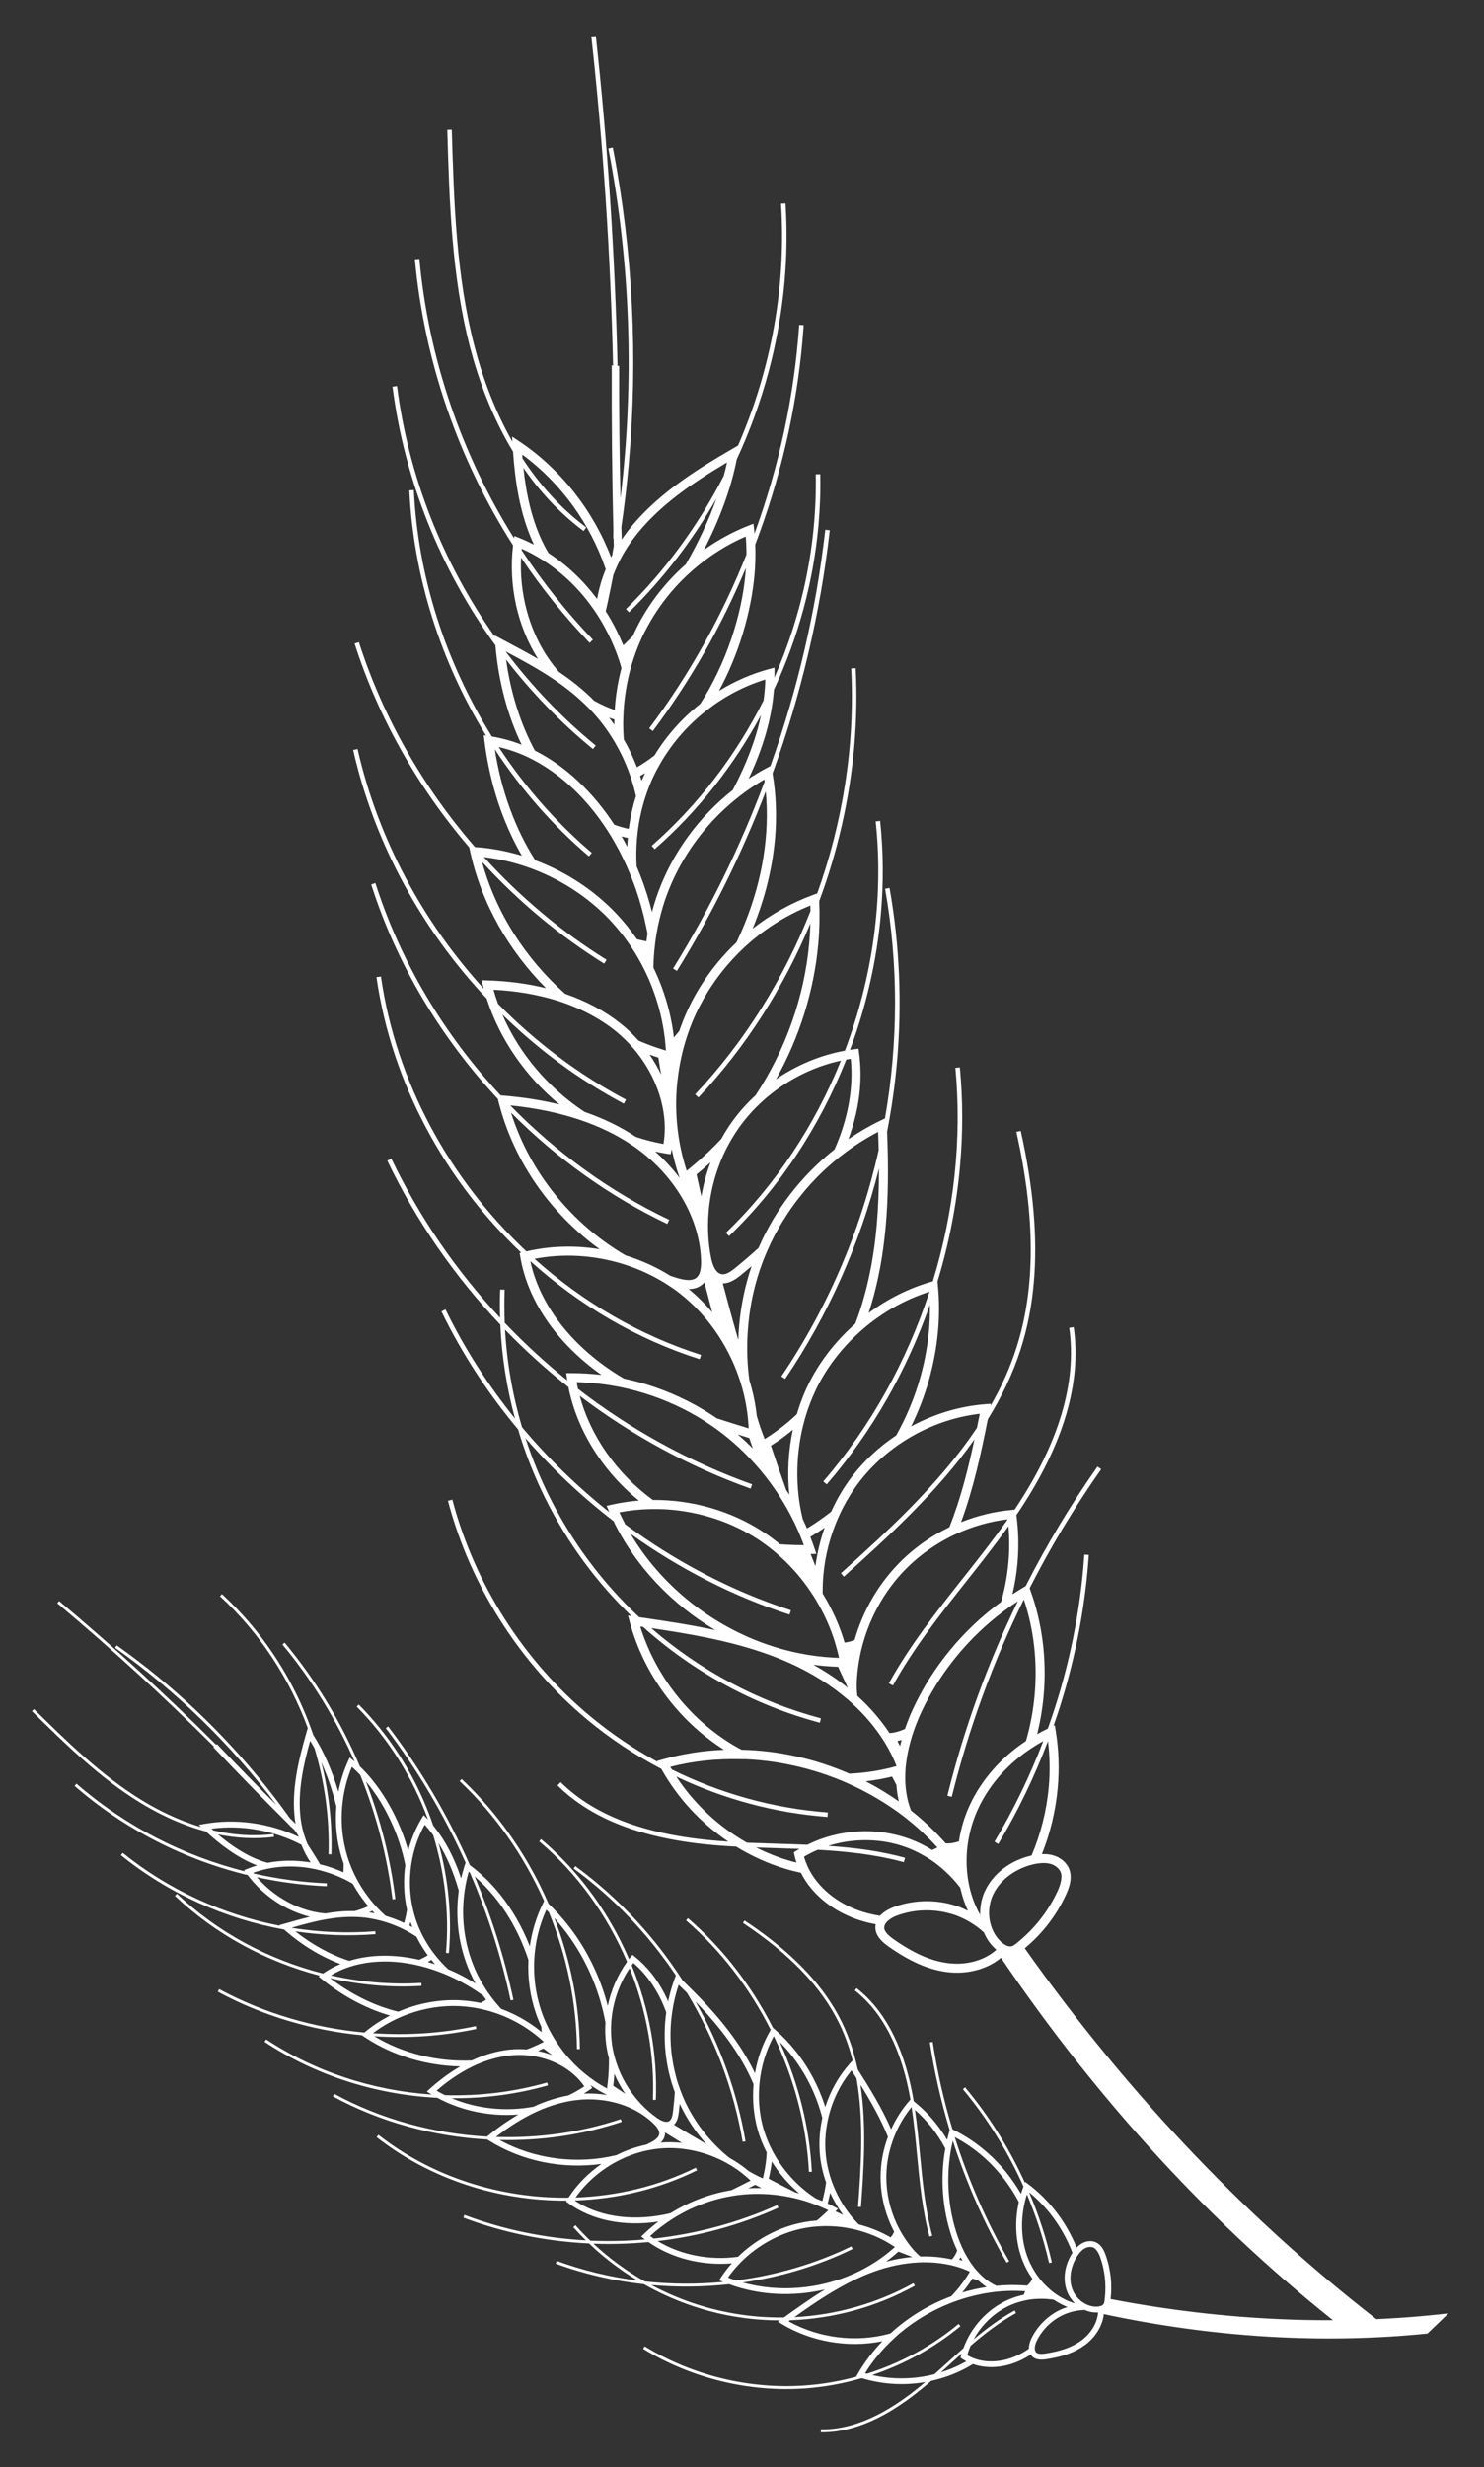 <svg width="201" height="334" viewBox="0 0 201 334" fill="#ffffff" xmlns="http://www.w3.org/2000/svg">
<rect x="0" y="0" width="201" height="334" fill="#333333" stroke="none"/>
<g>
<path d="M181.843 315.142L187.96 315.151C169.695 301.265 152.994 283.833 138.795 263.756C141.185 261.787 143.125 259.266 144.407 256.442C144.628 255.951 144.932 255.21 144.997 254.447C145.041 253.943 144.982 253.473 144.822 253.051C144.47 252.141 143.621 251.426 142.549 251.145C142.112 251.033 141.636 250.991 141.117 251.011C142.256 248.157 142.989 245.118 143.264 242.029C143.495 239.443 143.405 236.871 142.996 234.368L142.864 233.57L142.697 233.645C145.115 226.759 146.685 219.573 147.331 212.305C147.381 211.705 147.431 211.106 147.475 210.503L146.865 210.463C146.823 211.059 146.78 211.661 146.726 212.253C146.067 219.677 144.438 227.01 141.922 234.016C141.433 234.25 140.952 234.501 140.479 234.769C140.897 233.064 141.199 231.311 141.357 229.528C141.797 224.616 141.159 219.66 139.525 215.201L139.457 215.016C142.29 209.441 145.522 204.065 149.15 198.898L148.65 198.546C145.009 203.729 141.768 209.131 138.921 214.728L138.646 214.89C138.133 215.193 137.63 215.506 137.129 215.834C137.447 214.452 137.681 213.054 137.809 211.633C138.008 209.436 137.952 207.247 137.664 205.117C142.372 198.199 145.021 191.633 145.567 185.524C145.745 183.523 145.701 181.578 145.425 179.676L144.819 179.764C145.881 187.2 143.384 195.483 137.418 204.384L136.984 204.42C134.654 204.628 132.349 205.202 130.164 206.072C131.852 201.517 132.868 196.781 133.794 192.14C135.63 189.175 137.167 186.027 138.24 182.679C139.141 179.861 139.739 176.872 140.019 173.686C140.561 167.59 139.971 160.784 138.253 153.101L137.659 153.235C140.253 164.821 140.262 174.39 137.662 182.489C136.785 185.239 135.584 187.853 134.153 190.344L134.211 190.041L133.402 190.106C129.913 190.381 126.493 191.431 123.408 193.105C125.379 189.1 126.64 184.724 127.048 180.201C127.232 178.126 127.228 176.047 127.031 174.019L126.982 173.482C128.528 168.394 129.557 163.143 130.031 157.857C130.427 153.407 130.426 148.929 130.007 144.507L129.398 144.565C130.308 154.221 129.208 164.114 126.342 173.467L126.256 173.492C123.174 174.36 120.245 175.83 117.647 177.753C117.766 177.395 117.883 177.044 117.99 176.681C118.972 173.393 119.618 169.888 119.969 165.963C120.299 162.261 120.354 158.182 120.153 153.219C120.754 150.119 121.211 146.989 121.487 143.837C122.186 135.978 121.867 128.026 120.488 120.218L119.882 120.326C121.704 130.621 121.656 141.167 119.864 151.411L119.232 151.714C117.729 152.439 116.288 153.284 114.913 154.222C115.734 151.993 116.264 149.731 116.463 147.513C116.613 145.833 116.575 144.17 116.36 142.571L116.276 141.973L115.675 142.048C115.49 142.074 115.304 142.106 115.125 142.134C117.323 136.251 118.746 130.08 119.301 123.847C119.677 119.615 119.656 115.354 119.212 111.141L118.607 111.207C119.713 121.642 118.18 132.364 114.436 142.241C111.11 142.847 107.917 144.189 105.112 146.102C108.253 140.489 110.259 134.195 110.834 127.745C111.005 125.826 111.042 123.888 110.96 121.992C113.45 115.279 115.06 108.24 115.694 101.144C116.008 97.585 116.08 94.017 115.894 90.463L115.287 90.494C115.822 100.761 114.19 111.189 110.69 120.949L110.134 121.152C107.166 122.236 104.402 123.792 101.934 125.726C101.966 125.654 101.999 125.581 102.027 125.5C103.623 121.565 104.61 117.549 104.965 113.576C105.234 110.541 105.12 107.56 104.636 104.714C108.492 94.084 111.114 82.996 112.389 71.789L111.782 71.722C110.546 82.598 108.032 93.36 104.346 103.707L103.707 104.049C102.92 104.472 102.147 104.936 101.398 105.429C103.347 101.29 104.473 97.414 104.803 93.67C104.809 93.574 104.815 93.478 104.823 93.376C108.098 86.365 110.174 78.796 110.863 71.067C111.063 68.787 111.149 66.494 111.102 64.196L110.488 64.21C110.663 73.684 108.689 83.114 104.888 91.735C104.89 91.553 104.899 91.367 104.9 91.185L104.893 90.389L104.126 90.596C101.74 91.24 99.474 92.241 97.377 93.535C100.081 88.547 101.735 82.893 102.195 77.785C102.322 76.391 102.345 75.03 102.292 73.727C105.67 64.851 107.852 55.509 108.691 46.099C108.754 45.405 108.807 44.716 108.855 44.023L108.245 43.983C107.593 53.578 105.522 63.142 102.19 72.245C102.17 72.063 102.161 71.87 102.139 71.694L102.046 70.903L101.305 71.195C99.196 72.028 97.195 73.131 95.345 74.442C97.45 70.358 99.037 66.091 99.785 62.194C103.302 54.636 105.52 46.465 106.259 38.157C106.574 34.633 106.619 31.084 106.393 27.544L105.784 27.581C106.516 38.782 104.425 50.072 99.962 60.319L99.009 60.873C94.064 63.749 88.474 67.239 84.718 72.311C84.543 72.551 84.373 72.793 84.21 73.037C84.193 72.469 84.175 71.902 84.158 71.334C84.575 68.499 84.912 65.649 85.162 62.79C86.436 48.502 85.719 33.994 82.998 19.984L82.396 20.101C85.395 35.592 85.942 51.717 84.04 67.468C83.905 61.622 83.84 55.655 83.859 49.549L83.642 49.528C83.299 34.598 82.316 19.652 80.699 4.874L80.093 4.941C81.711 19.676 82.695 34.581 83.037 49.475L82.853 49.459C82.83 57.108 82.901 64.552 83.075 71.8C83.067 72.162 83.065 72.527 83.059 72.882L83.107 72.885C83.114 73.225 83.12 73.564 83.135 73.899C83.063 74.323 83 74.743 82.921 75.164C82.874 75.26 82.818 75.359 82.77 75.454C80.345 69.143 75.996 63.555 70.389 59.789L69.362 59.103L69.404 59.799C66.858 55.326 65.254 50.723 64.26 46.876C61.771 37.321 61.48 27.28 61.191 17.569L60.582 17.586C60.866 27.33 61.162 37.4 63.666 47.031C64.756 51.221 66.55 56.298 69.49 61.149C69.753 64.941 70.357 69.576 72.32 73.737C71.683 73.414 71.04 73.109 70.382 72.848L69.662 72.565L69.619 72.866C62.491 61.494 58.042 48.509 56.801 35.051L56.192 35.109C57.464 48.915 62.079 62.226 69.489 73.831C68.851 79.248 70.072 84.796 72.871 89.211C71.503 88.418 70.121 87.684 68.758 86.956L66.999 86.018L67.009 86.19C59.96 76.166 55.32 64.46 53.773 52.27L53.163 52.349C54.765 64.98 59.66 77.099 67.103 87.375C67.511 92.249 68.74 96.86 70.648 100.819C69.342 100.308 68 99.939 66.628 99.713C60.374 89.703 56.605 78.088 56.054 66.355L55.441 66.384C55.989 78.046 59.686 89.586 65.832 99.586L65.519 99.538L65.618 100.332C66.319 106.005 68.083 111.366 70.684 115.845C68.626 115.222 66.502 114.821 64.351 114.678L64.33 114.678C57.303 106.584 51.859 97.079 48.609 86.939L48.025 87.125C51.251 97.194 56.619 106.637 63.552 114.718L63.709 115.427C65.252 122.352 68.933 128.742 73.951 133.781C71.495 133.172 68.844 132.817 66.036 132.729L65.225 132.702L65.425 133.488C65.458 133.612 65.491 133.737 65.525 133.861C57.203 124.727 51.182 113.494 48.43 101.403L47.834 101.543C50.703 114.139 57.092 125.817 65.914 135.184C67.714 140.783 71.232 145.782 75.775 149.523C73.4 148.943 70.85 148.539 68.13 148.321L67.808 148.298C60.148 140.072 54.236 130.204 50.844 119.551L50.279 119.744C53.704 130.5 59.685 140.47 67.43 148.775L67.508 149.09C69.513 157.134 74.537 164.287 81.219 169.121C77.919 168.578 74.533 168.658 71.3 169.417C60.876 159.644 53.637 146.458 51.597 132.204L50.991 132.292C53.035 146.554 60.221 159.75 70.589 169.586L70.381 169.639L70.478 170.199C71.49 176.165 75.468 181.91 81.472 186.139C80.12 185.977 78.754 185.894 77.387 185.894L76.685 185.898L76.784 186.593C76.799 186.69 76.822 186.782 76.831 186.877C73.843 184.472 71.018 181.865 68.364 179.088C68.302 177.592 68.294 176.102 68.354 174.6L67.746 174.574C67.694 175.854 67.693 177.131 67.73 178.401C61.792 172.033 56.79 164.775 53.008 156.861L52.458 157.13C56.375 165.316 61.578 172.799 67.766 179.333C67.96 183.64 68.631 187.906 69.754 192.044C66.069 187.477 62.887 182.52 60.339 177.274L59.788 177.542C62.56 183.246 66.07 188.608 70.169 193.511C72.095 199.947 75.114 206.047 79.134 211.491C81.061 214.102 83.203 216.538 85.527 218.777L85.054 218.708L85.298 219.608C87.188 226.643 91.908 232.987 98.065 236.884C95.249 236.997 92.44 237.428 89.707 238.202L88.976 238.406L89.033 238.504C85.81 236.746 82.758 234.684 79.938 232.339C70.894 224.817 64.262 214.406 61.267 203.023L60.673 203.178C63.703 214.679 70.407 225.206 79.547 232.811C82.639 235.379 86.004 237.608 89.568 239.472C91.779 243.427 94.915 246.803 98.643 249.315C98.514 249.304 98.382 249.3 98.253 249.289C88.017 248.616 80.718 245.992 75.938 241.269L75.51 241.708C80.399 246.539 87.831 249.224 98.217 249.908C98.71 249.942 99.205 249.97 99.702 249.991C101.783 251.268 104.024 252.292 106.382 253C107.073 253.209 107.776 253.38 108.478 253.537C110.071 256.698 113.344 259.21 117.39 260.241C117.796 260.343 118.2 260.429 118.608 260.504C118.583 260.635 118.564 260.769 118.562 260.915C118.564 262.102 119.514 262.929 120.344 263.518C123.219 265.546 125.722 266.641 128.22 266.971C130.988 267.332 133.704 266.608 135.579 265.047C148.811 284.564 164.349 301.437 181.843 315.142ZM137.686 263.083C137.472 263.253 137.252 263.421 137.027 263.482C136.805 263.536 136.563 263.486 136.349 263.396C136.113 263.291 135.898 263.145 135.751 263.023C135.092 262.488 134.603 261.747 134.3 260.896C134.3 260.896 134.302 260.889 134.296 260.887C134.23 260.695 134.173 260.5 134.124 260.3C134.075 260.1 134.037 259.89 134.013 259.678C133.966 259.275 133.952 258.857 133.989 258.434C134.03 257.979 134.121 257.541 134.26 257.127C134.315 256.95 134.385 256.771 134.459 256.601C135.253 254.825 136.96 253.38 139.038 252.655C139.295 252.563 139.56 252.488 139.828 252.422C139.898 252.404 139.967 252.387 140.036 252.369C140.219 252.328 140.397 252.3 140.567 252.276C141.21 252.181 141.76 252.193 142.228 252.316C142.909 252.494 143.459 252.941 143.669 253.479C143.939 254.185 143.571 255.29 143.284 255.925C142.092 258.556 140.291 260.902 138.077 262.751C137.954 262.862 137.822 262.977 137.686 263.083ZM135.204 249.649C137.86 245.212 140.108 240.54 141.943 235.708C142.192 237.747 142.232 239.825 142.049 241.915C141.76 245.125 140.962 248.268 139.72 251.197C136.899 251.842 134.582 253.584 133.462 255.89C133.429 255.962 133.392 256.027 133.36 256.099C133.125 256.627 132.956 257.185 132.859 257.761C132.828 257.947 132.804 258.135 132.786 258.325C132.763 258.569 132.763 258.808 132.763 259.047C132.765 259.103 132.766 259.16 132.767 259.216C132.667 259.062 132.572 258.895 132.493 258.74C132.189 258.149 131.928 257.537 131.717 256.901C131.508 256.301 131.347 255.682 131.22 255.048C131.018 254.029 130.913 252.974 130.919 251.902C130.917 251.431 130.937 250.954 130.979 250.478C130.99 250.348 131.004 250.227 131.021 250.1C131.046 249.849 131.084 249.602 131.122 249.356C131.164 249.076 131.217 248.807 131.272 248.532C131.534 247.27 131.937 246.044 132.476 244.873C133.761 242.099 135.781 239.627 138.345 237.643C138.625 237.426 138.908 237.217 139.205 237.013C139.476 236.821 139.75 236.638 140.029 236.463C140.446 236.196 140.87 235.946 141.305 235.707C139.501 240.431 137.291 244.997 134.699 249.33L135.204 249.649ZM140.138 229.406C139.949 231.556 139.551 233.662 138.962 235.692C135.593 237.933 132.947 240.927 131.352 244.363C130.627 245.924 130.136 247.576 129.881 249.275C129.713 249.335 129.545 249.395 129.371 249.431C128.955 249.537 128.525 249.582 128.087 249.553C126.654 247.93 125.082 246.441 123.393 245.106C122.798 243.59 122.543 241.886 122.623 240.005C122.634 239.756 122.642 239.514 122.661 239.261C122.669 239.179 122.679 239.091 122.693 239.012C122.723 238.707 122.766 238.406 122.811 238.099C122.968 237.074 123.223 236.013 123.557 234.945C123.652 234.656 123.747 234.367 123.848 234.08C123.96 233.761 124.078 233.445 124.211 233.127C124.375 232.722 124.547 232.313 124.732 231.908C127.066 226.873 130.609 222.385 134.933 218.904C135.226 218.67 135.516 218.443 135.813 218.218C136.088 218.014 136.357 217.807 136.636 217.611C137.038 217.325 137.451 217.05 137.861 216.781C133.781 225.164 130.583 233.964 128.317 243.107L128.91 243.254C131.215 233.963 134.487 225.028 138.672 216.528C140.029 220.58 140.532 225.004 140.138 229.406ZM120.939 228.187C123.707 223.152 127.347 218.55 130.868 214.104C132.787 211.681 134.756 209.177 136.591 206.612C136.727 208.218 136.732 209.855 136.589 211.496C136.43 213.32 136.086 215.114 135.596 216.864C130.477 220.591 126.301 225.641 123.639 231.388C123.229 232.275 122.879 233.169 122.571 234.063C121.995 234.323 121.451 234.495 120.94 234.574C120.784 234.596 120.632 234.613 120.475 234.62C119.291 232.826 117.831 231.137 116.125 229.593C116.044 228.947 116.022 228.294 116.047 227.685C116.086 226.877 116.167 226.071 116.287 225.271C116.407 224.472 116.567 223.679 116.773 222.895C116.84 222.625 116.92 222.358 117.002 222.085C117.093 221.788 117.184 221.49 117.287 221.196C118.366 218.034 120.11 215.113 122.422 212.688C123.991 211.04 125.823 209.639 127.822 208.521C128.111 208.356 128.402 208.207 128.696 208.051C128.97 207.909 129.248 207.776 129.53 207.651C131.739 206.636 134.1 205.962 136.499 205.68C134.561 208.434 132.437 211.122 130.379 213.721C126.843 218.19 123.191 222.807 120.392 227.888L120.939 228.187ZM114.295 213.449C120.111 208.201 126.87 202.106 131.981 194.86C131.13 198.869 130.124 202.899 128.586 206.749C125.96 208.016 123.549 209.746 121.545 211.852C118.812 214.717 116.832 218.228 115.749 222.021C115.48 222.129 115.2 222.227 114.912 222.286C114.738 222.323 114.566 222.354 114.393 222.369C113.718 220.046 112.702 217.813 111.427 215.741C111.422 215.297 111.428 214.843 111.446 214.393C111.463 214.006 111.483 213.613 111.521 213.226C111.757 210.544 112.457 207.9 113.536 205.454C113.738 204.999 113.95 204.555 114.175 204.115C114.48 203.528 114.806 202.962 115.15 202.403C115.537 201.782 115.95 201.184 116.391 200.61C117.321 199.402 118.373 198.286 119.525 197.283C120.011 196.859 120.512 196.453 121.033 196.069C121.45 195.76 121.869 195.466 122.304 195.185C125.425 193.152 129.012 191.824 132.703 191.396C132.579 192.026 132.447 192.66 132.321 193.296C127.163 201.017 120.011 207.47 113.897 212.986L114.295 213.449ZM111.972 200.956C118.087 193.883 122.823 185.55 125.945 176.646C125.963 177.789 125.928 178.942 125.827 180.085C125.374 185.133 123.817 189.993 121.38 194.325C119.109 195.838 117.076 197.708 115.419 199.866C114.294 201.328 113.347 202.944 112.577 204.651C111.533 205.468 110.439 206.225 109.304 206.919C109.117 206.494 108.93 206.07 108.726 205.654C107.651 201.281 107.769 196.487 109.009 192.111C109.136 191.671 109.273 191.242 109.416 190.816C109.599 190.277 109.806 189.747 110.024 189.227C110.275 188.635 110.538 188.047 110.836 187.479C111.835 185.558 113.101 183.774 114.571 182.168C114.97 181.733 115.385 181.312 115.808 180.907C116.156 180.574 116.509 180.249 116.872 179.936C119.505 177.674 122.583 175.92 125.873 174.88C125.874 174.894 125.874 174.915 125.876 174.93C122.79 184.331 117.92 193.143 111.51 200.554L111.972 200.956ZM118.749 165.847C118.407 169.684 117.773 173.117 116.819 176.323C116.526 177.315 116.196 178.272 115.837 179.211C113.36 181.388 111.262 184.001 109.748 186.905C108.998 188.338 108.397 189.866 107.931 191.449C106.709 192.609 105.402 193.635 104.023 194.523C103.871 194.617 103.729 194.721 103.571 194.812C103.16 193.789 102.806 192.745 102.5 191.682C102.323 190.054 101.989 188.434 101.498 186.864C101.472 186.658 101.444 186.459 101.418 186.253C101.162 184.015 101.136 181.739 101.341 179.467C101.602 176.514 102.247 173.647 103.266 170.933C103.422 170.511 103.599 170.089 103.773 169.673C103.978 169.191 104.197 168.708 104.421 168.232C104.711 167.626 105.024 167.035 105.356 166.451C107.013 163.499 109.112 160.803 111.569 158.485C112.008 158.072 112.465 157.672 112.925 157.281C113.286 156.973 113.659 156.67 114.034 156.382C115.568 155.191 117.208 154.136 118.934 153.237C118.972 154.086 118.995 154.894 119.015 155.694C116.564 166.597 112.125 177.05 105.826 186.338L106.336 186.68C112.22 177.995 116.501 168.308 119.054 158.192C119.052 160.985 118.954 163.491 118.749 165.847ZM113.031 155.606C108.583 159.121 104.998 163.727 102.74 168.943C101.77 169.828 100.734 170.718 99.621 171.63C98.991 172.144 98.323 172.609 97.725 172.496C97.666 172.482 97.614 172.471 97.564 172.453C96.793 172.174 96.454 170.987 96.312 170.277C96.021 168.812 95.886 167.305 95.9 165.794C95.908 165.172 95.931 164.549 95.99 163.924C96.275 160.726 97.202 157.657 98.698 154.901C99.151 154.072 99.65 153.273 100.2 152.506C101.102 151.26 102.138 150.11 103.28 149.076C106.266 146.37 109.974 144.439 113.898 143.588C110.363 152.353 105.078 160.393 98.322 166.896L98.748 167.341C105.663 160.684 111.056 152.437 114.62 143.45C114.821 143.416 115.018 143.374 115.226 143.342C115.631 147.268 114.847 151.525 113.031 155.606ZM109.607 127.626C108.951 135.002 106.376 142.156 102.341 148.28C101.181 149.344 100.122 150.52 99.205 151.789C98.655 152.556 98.15 153.353 97.696 154.182C96.548 155.411 95.326 156.572 94.043 157.648C93.704 157.935 93.358 158.22 93.008 158.496C91.799 154.805 91.345 150.798 91.701 146.84C91.717 146.656 91.741 146.468 91.765 146.28C91.994 144.178 92.439 142.138 93.093 140.18C93.3 139.552 93.526 138.93 93.781 138.325C93.934 137.951 94.099 137.581 94.271 137.214C94.59 136.527 94.944 135.859 95.315 135.204C95.891 134.187 96.528 133.212 97.224 132.272C97.892 131.371 98.618 130.505 99.382 129.687C99.829 129.214 100.287 128.751 100.767 128.303C103.376 125.871 106.426 123.918 109.76 122.592C109.768 122.848 109.768 123.107 109.77 123.361C106.146 132.536 100.853 141.037 94.154 148.156L94.603 148.575C101.008 141.773 106.135 133.704 109.767 125.002C109.731 125.88 109.682 126.755 109.607 127.626ZM100.875 125.029C100.532 125.883 100.15 126.731 99.753 127.58C97.02 130.164 94.761 133.254 93.157 136.694C92.721 137.634 92.338 138.601 92 139.583C91.765 139.872 91.521 140.165 91.274 140.449C91.003 138.093 90.432 135.772 89.597 133.546C89.271 132.68 88.905 131.828 88.503 130.998C88.518 130.28 88.549 129.554 88.611 128.839C88.645 128.465 88.687 128.087 88.733 127.717C88.791 127.275 88.851 126.826 88.927 126.389C89.03 125.78 89.157 125.179 89.299 124.577C89.448 123.935 89.614 123.305 89.806 122.679C89.955 122.198 90.107 121.725 90.28 121.253C90.397 120.943 90.517 120.642 90.639 120.334C92.161 116.57 94.474 113.128 97.356 110.259C97.862 109.758 98.391 109.271 98.934 108.803C99.356 108.441 99.774 108.09 100.217 107.748C101.268 106.934 102.37 106.194 103.523 105.528C103.538 105.624 103.546 105.719 103.562 105.815C100.264 114.643 96.108 123.139 91.167 131.119L91.684 131.442C96.442 123.763 100.473 115.601 103.715 107.133C104.262 112.885 103.288 119.074 100.875 125.029ZM88.674 114.965C94.534 109.83 99.393 103.639 103.075 96.807C102.394 100.033 101.13 103.383 99.248 106.956C94.698 110.541 91.117 115.394 89.134 120.827C88.816 121.69 88.546 122.577 88.309 123.468C88.219 123.107 88.126 122.751 88.026 122.4C87.534 120.633 86.93 118.924 86.228 117.293C86.157 116.082 86.174 114.86 86.27 113.651C86.286 113.446 86.308 113.244 86.33 113.041C86.353 112.838 86.369 112.634 86.397 112.433C86.463 111.909 86.549 111.385 86.646 110.872C86.657 110.82 86.671 110.761 86.682 110.709C86.785 110.177 86.915 109.648 87.05 109.127C87.168 108.691 87.293 108.258 87.436 107.831C87.751 106.876 88.11 105.936 88.546 105.038C88.858 104.39 89.199 103.76 89.565 103.138C89.968 102.453 90.41 101.795 90.875 101.152C91.795 99.892 92.831 98.721 93.97 97.657C94.586 97.082 95.229 96.53 95.901 96.017C98.225 94.235 100.855 92.856 103.661 91.996C103.635 92.927 103.554 93.874 103.422 94.824C99.682 102.26 94.555 108.995 88.268 114.506L88.674 114.965ZM100.968 77.666C100.467 83.329 98.316 89.895 94.847 95.286C92.391 97.225 90.274 99.592 88.644 102.272C87.881 102.865 87.096 103.402 86.273 103.869C86.171 103.601 86.06 103.337 85.95 103.074C85.528 102.061 85.041 101.075 84.493 100.123C84.427 99.335 84.399 98.539 84.406 97.741C84.41 97.532 84.42 97.325 84.424 97.116C84.427 96.906 84.437 96.699 84.447 96.492C84.465 96.141 84.49 95.792 84.521 95.445C84.632 94.214 84.82 93.003 85.085 91.812C85.092 91.793 85.09 91.779 85.097 91.76C85.484 90.044 86.029 88.377 86.734 86.773C86.91 86.373 87.09 85.98 87.289 85.594C87.423 85.333 87.564 85.074 87.704 84.815C88.904 82.6 90.415 80.559 92.175 78.746C92.712 78.199 93.268 77.673 93.846 77.168C95.989 75.302 98.405 73.756 101.008 72.634C101.072 73.429 101.106 74.248 101.098 75.088C97.751 83.477 93.316 91.432 87.931 98.602L88.418 98.971C93.499 92.206 97.738 84.749 101.027 76.88C101.006 77.139 100.991 77.401 100.968 77.666ZM85.191 82.894C89.851 78.338 93.834 73.121 97.05 67.472C95.993 70.453 94.567 73.486 92.908 76.367C90.148 78.808 87.834 81.758 86.199 85.047C86.028 85.394 85.863 85.743 85.71 86.096C85.415 86.398 85.119 86.701 84.821 86.988C84.685 87.116 84.555 87.245 84.422 87.366C84.151 86.702 83.855 86.05 83.54 85.412C83.101 84.527 82.621 83.662 82.091 82.836C82.073 82.809 82.055 82.781 82.043 82.756C82.085 82.575 82.12 82.397 82.162 82.216C82.206 82.013 82.249 81.811 82.296 81.617C82.455 80.888 82.61 80.149 82.756 79.415C82.843 78.969 82.937 78.524 83.024 78.078C83.036 78.005 83.051 77.94 83.063 77.867C83.124 77.713 83.183 77.566 83.244 77.412C83.286 77.314 83.325 77.223 83.366 77.125C83.641 76.485 83.94 75.854 84.283 75.239C84.706 74.476 85.183 73.739 85.705 73.032C89.035 68.533 93.935 65.29 98.469 62.605C98.344 63.2 98.196 63.8 98.031 64.408C94.611 71.073 90.153 77.203 84.784 82.455L85.191 82.894ZM70.74 61.542C75.969 65.385 79.949 70.905 82.038 77.055C81.507 78.363 81.119 79.706 80.882 81.054C80.864 81.047 80.847 81.035 80.828 81.028C78.985 78.579 76.773 76.478 74.301 74.88C74.101 74.55 73.907 74.207 73.722 73.854C71.995 70.499 71.251 66.719 70.891 63.343C73.045 66.463 75.72 69.416 79.041 71.889L79.403 71.4C75.817 68.721 72.993 65.476 70.766 62.063C70.771 61.89 70.755 61.716 70.74 61.542ZM70.665 74.296C71.619 74.71 72.537 75.21 73.426 75.771C73.902 76.072 74.367 76.384 74.817 76.719C76.363 77.862 77.795 79.211 79.061 80.733C79.401 81.141 79.728 81.565 80.04 81.992C80.253 82.284 80.465 82.577 80.667 82.88C80.865 83.174 81.058 83.481 81.245 83.786C81.463 84.144 81.672 84.506 81.872 84.871C82.462 85.943 82.987 87.062 83.433 88.224C83.509 88.426 83.585 88.628 83.659 88.837C83.668 88.869 83.685 88.902 83.695 88.934C83.752 89.109 83.818 89.279 83.87 89.452C83.979 89.778 84.08 90.109 84.172 90.444C84.052 90.906 83.943 91.373 83.841 91.842C83.541 93.252 83.347 94.678 83.26 96.121C82.303 95.79 81.378 95.372 80.488 94.874C78.988 93.361 77.379 92.097 75.713 90.975C75.164 90.345 74.642 89.676 74.169 88.969C71.603 85.127 70.345 80.26 70.575 75.485C73.325 79.581 76.428 83.451 79.862 87.038L80.306 86.612C76.712 82.864 73.489 78.797 70.649 74.48C70.656 74.419 70.657 74.356 70.665 74.296ZM80.311 101.409L80.695 100.934C76.119 97.189 72.011 92.886 68.461 88.178C70.615 89.326 72.807 90.508 74.901 91.908C76.597 93.042 78.233 94.329 79.739 95.866C79.883 96.015 80.033 96.166 80.177 96.315C81.367 97.593 82.419 99.025 83.311 100.554C83.585 101.03 83.848 101.516 84.095 102.01C84.253 102.319 84.396 102.629 84.537 102.946C84.843 103.63 85.123 104.325 85.364 105.035C85.43 105.227 85.493 105.425 85.557 105.623C85.785 106.328 85.976 107.041 86.141 107.766C85.741 109.022 85.445 110.321 85.244 111.646C85.212 111.838 85.179 112.03 85.155 112.218C84.49 112.074 83.844 111.881 83.198 111.645C80.297 107.201 76.588 103.699 72.443 101.616C70.512 98.041 69.155 93.771 68.544 89.295C72.001 93.753 75.94 97.835 80.311 101.409ZM79.762 115.926L80.157 115.462C75.307 111.339 71.065 106.483 67.548 101.141C68.919 101.45 70.255 101.916 71.551 102.535C71.893 102.699 72.231 102.874 72.566 103.056C72.954 103.27 73.343 103.499 73.721 103.738C76.449 105.447 78.944 107.818 81.067 110.688C81.318 111.03 81.567 111.377 81.808 111.729C82.016 112.034 82.222 112.346 82.423 112.67C83.384 114.182 84.24 115.811 84.997 117.524C85.301 118.214 85.579 118.917 85.847 119.629C85.941 119.88 86.035 120.131 86.121 120.385C86.712 122.09 87.194 123.867 87.564 125.703C87.61 125.93 87.654 126.164 87.7 126.39C87.653 126.683 87.615 126.971 87.574 127.265C87.569 127.32 87.556 127.378 87.551 127.432C87.34 127.393 87.13 127.354 86.921 127.308C86.701 127.258 86.482 127.202 86.264 127.146C85.401 125.893 84.445 124.706 83.395 123.604C80.366 120.441 76.599 118 72.499 116.465C69.775 112.217 67.876 107.019 67.02 101.445C70.574 106.843 74.859 111.756 79.762 115.926ZM81.831 130.456L82.154 129.938C76.02 126.133 70.422 121.409 65.536 116.031C67.637 116.276 69.709 116.763 71.7 117.481C72.036 117.6 72.364 117.723 72.694 117.861C73.058 118.004 73.423 118.161 73.78 118.322C77.041 119.792 80.039 121.87 82.507 124.455C83.131 125.111 83.724 125.798 84.278 126.513C84.505 126.804 84.726 127.093 84.936 127.392C85.128 127.663 85.32 127.935 85.503 128.21C86.159 129.193 86.75 130.223 87.273 131.286C87.34 131.415 87.401 131.541 87.465 131.676C87.61 131.98 87.749 132.282 87.882 132.582C88.154 133.204 88.398 133.845 88.627 134.488C89.427 136.757 89.944 139.129 90.139 141.522C90.16 141.761 90.183 141.993 90.192 142.228C90.021 142.175 89.857 142.124 89.686 142.07C89.441 141.991 89.194 141.917 88.951 141.831L88.944 141.829C88.111 141.548 87.297 141.232 86.487 140.883C85.735 140.034 84.912 139.245 84.013 138.533C81.886 136.848 79.369 135.515 76.543 134.544C71.195 129.802 67.163 123.555 65.289 116.673C70.165 121.998 75.74 126.672 81.831 130.456ZM75.92 135.615C76.48 135.798 77.03 136.007 77.582 136.231C78.712 136.686 79.829 137.236 80.907 137.877C81.232 138.069 81.552 138.274 81.865 138.482C82.336 138.796 82.796 139.121 83.25 139.485C83.727 139.864 84.18 140.27 84.613 140.69C85.01 141.076 85.397 141.472 85.759 141.895C88.975 145.623 90.6 150.486 89.862 154.871C88.597 154.641 87.35 154.319 86.132 153.916C84.069 152.548 81.743 151.409 79.172 150.528C74.304 147.311 70.338 142.687 68.03 137.337C72.911 142.109 78.444 146.207 84.493 149.413L84.782 148.87C78.373 145.473 72.53 141.062 67.457 135.899C67.23 135.271 67.019 134.635 66.838 133.995C69.52 134.123 72.723 134.561 75.92 135.615ZM90.382 165.695L90.647 165.143C82.64 161.342 75.342 156.03 69.106 149.649C72.6 150 75.793 150.666 78.659 151.645C81.233 152.52 83.548 153.648 85.588 155.022C85.689 155.093 85.793 155.158 85.894 155.229C88.964 157.361 91.397 160.165 92.971 163.242C94.206 165.665 94.908 168.25 94.957 170.801C94.961 171.027 94.955 171.264 94.936 171.496C94.935 171.537 94.924 171.569 94.918 171.608C94.846 172.25 94.652 172.701 94.332 172.973C93.827 173.391 92.988 173.403 91.703 173.012C91.4 172.919 91.092 172.817 90.79 172.717C88.912 171.541 86.869 170.614 84.738 169.959C77.446 165.702 71.748 158.71 69.217 150.628C75.37 156.805 82.54 161.966 90.382 165.695ZM84.231 171.078C86.353 171.723 88.392 172.641 90.253 173.826C90.865 174.217 91.471 174.628 92.042 175.076C94.099 176.681 95.882 178.645 97.322 180.846C98.589 182.782 99.596 184.9 100.289 187.11C100.789 188.698 101.133 190.328 101.297 191.972C101.343 192.438 101.375 192.905 101.401 193.371C101.274 193.333 101.153 193.297 101.028 193.253C99.718 192.853 98.398 192.442 97.084 192.012C93.303 189.411 88.999 187.58 84.51 186.631C84.085 186.383 83.665 186.122 83.254 185.857C77.177 181.932 73.055 176.459 71.826 170.732C78.43 176.683 86.234 181.296 94.771 184.007L94.955 183.427C86.576 180.764 78.906 176.248 72.397 170.422C76.295 169.667 80.405 169.921 84.231 171.078ZM84.065 187.793C84.817 187.947 85.567 188.128 86.308 188.334C89.137 189.117 91.86 190.263 94.394 191.748C95.126 192.176 95.846 192.641 96.544 193.127C96.678 193.223 96.815 193.314 96.955 193.412C99.165 195.001 101.163 196.873 102.921 198.948C104.767 201.131 106.337 203.539 107.577 206.111C107.982 206.949 108.352 207.81 108.688 208.687C108.75 208.849 108.819 209.014 108.879 209.182C108.12 209.188 107.363 209.166 106.613 209.125C106.29 209.109 105.962 209.084 105.64 209.062C104.946 208.486 104.217 207.948 103.467 207.45C99.072 204.541 93.725 203.022 88.425 203.063C83.534 199.494 79.982 194.413 78.52 188.969C85.524 194.282 93.33 198.552 101.668 201.529L101.872 200.949C93.353 197.908 85.397 193.507 78.285 188.023C78.217 187.718 78.153 187.421 78.1 187.115C80.102 187.163 82.103 187.394 84.065 187.793ZM87.097 220.252C93.918 226.363 102.132 230.848 111.041 233.22L111.2 232.631C102.688 230.364 94.814 226.147 88.208 220.42C93.246 221.164 98.351 222.036 103.198 223.68C103.248 223.698 103.298 223.716 103.348 223.733C104.53 224.138 105.691 224.583 106.837 225.094C109.918 226.457 112.662 228.2 114.969 230.209C115.232 230.436 115.485 230.673 115.739 230.91C115.88 231.044 116.026 231.187 116.162 231.319C116.335 231.485 116.499 231.656 116.67 231.828C117.43 232.617 118.122 233.437 118.747 234.29C118.956 234.574 119.158 234.856 119.351 235.142C119.502 235.371 119.653 235.6 119.802 235.835C120.452 236.893 121.002 237.979 121.435 239.101C121.038 239.213 120.63 239.314 120.225 239.41C118.529 239.806 116.792 240.041 115.041 240.117C110.447 238.113 105.472 236.991 100.45 236.879C100.332 236.816 100.212 236.759 100.094 236.696C93.788 233.223 88.848 227.104 86.726 220.212C86.851 220.214 86.978 220.231 87.097 220.252ZM101.793 238.203C102.498 238.249 103.202 238.322 103.909 238.404C106.348 238.705 108.765 239.244 111.113 240.004C111.817 240.233 112.509 240.477 113.199 240.749C113.681 240.934 114.164 241.133 114.637 241.342C117.407 242.554 120.036 244.087 122.421 245.914C122.817 246.222 123.211 246.537 123.595 246.862C124.077 247.264 124.54 247.681 124.999 248.11C125.589 248.662 126.165 249.238 126.711 249.838C126.797 249.932 126.885 250.019 126.969 250.119C126.784 250.208 126.598 250.297 126.409 250.377C126.383 250.389 126.352 250.399 126.324 250.417C126.299 250.429 126.274 250.442 126.248 250.454C125.311 249.87 124.317 249.37 123.282 248.983C118.812 247.304 113.618 247.621 109.344 249.745C107.915 249.682 106.492 249.642 105.077 249.597C103.795 249.558 102.485 249.515 101.17 249.465C97.336 247.294 94.025 244.214 91.599 240.513C98.019 243.563 104.996 245.449 112.08 245.976L112.126 245.367C104.802 244.826 97.593 242.823 91.003 239.559C90.934 239.436 90.854 239.324 90.785 239.201C93.862 238.408 97.055 238.078 100.253 238.156C100.761 238.146 101.273 238.166 101.793 238.203ZM106.707 251.837C105.224 251.39 103.79 250.805 102.407 250.113C103.293 250.145 104.181 250.172 105.048 250.198C106.122 250.234 107.198 250.263 108.285 250.304C108.152 250.383 108.012 250.46 107.879 250.539L107.518 250.769L107.609 251.188C107.677 251.513 107.773 251.835 107.879 252.153C107.483 252.063 107.094 251.953 106.707 251.837ZM110.024 253.846C109.879 253.619 109.749 253.391 109.622 253.156C109.504 252.932 109.399 252.712 109.299 252.48C109.14 252.115 109.006 251.738 108.902 251.357C109.502 251.008 110.124 250.695 110.766 250.424C114.555 250.634 118.353 251.037 122.018 251.996C122.153 252.03 122.288 252.064 122.424 252.098L122.489 251.854L122.582 251.508C119.189 250.574 115.684 250.135 112.178 249.898C115.625 248.809 119.459 248.852 122.838 250.125C123.526 250.382 124.193 250.695 124.833 251.048C125.063 251.171 125.285 251.299 125.51 251.435C125.717 251.564 125.93 251.696 126.135 251.831C126.825 252.3 127.475 252.825 128.082 253.39C128.806 254.06 129.475 254.788 130.068 255.574C130.217 256.244 130.4 256.898 130.632 257.535C130.77 257.92 130.93 258.3 131.099 258.676C130.633 258.448 130.154 258.236 129.667 258.064C126.885 257.108 123.719 257.16 120.972 258.21C120.453 258.412 119.71 258.788 119.184 259.367C118.673 259.284 118.163 259.181 117.661 259.053C114.337 258.221 111.587 256.294 110.024 253.846ZM119.807 260.703C119.875 260.489 120.006 260.296 120.17 260.13C120.398 259.901 120.681 259.714 120.93 259.584C121.128 259.479 121.309 259.403 121.415 259.363C123.748 258.469 126.422 258.383 128.82 259.098C128.972 259.144 129.122 259.176 129.271 259.229C129.521 259.317 129.772 259.42 130.017 259.521C130.291 259.639 130.56 259.769 130.827 259.906C131.685 260.357 132.491 260.915 133.216 261.565C133.232 261.578 133.249 261.591 133.259 261.601C133.275 261.635 133.291 261.669 133.307 261.703C133.603 262.397 134.012 263.026 134.518 263.541C134.657 263.682 134.797 263.823 134.95 263.947C134.918 263.978 134.886 264.008 134.854 264.039C133.241 265.434 130.83 266.09 128.346 265.759C126.047 265.458 123.719 264.424 121.018 262.521C120.429 262.102 119.755 261.548 119.757 260.924C119.757 260.924 119.757 260.924 119.759 260.918C119.765 260.843 119.783 260.772 119.807 260.703ZM83.208 97.402C83.204 97.632 83.204 97.871 83.207 98.103C82.976 97.783 82.743 97.469 82.502 97.159C82.732 97.24 82.969 97.324 83.208 97.402ZM87.369 104.657C87.204 105.005 87.052 105.359 86.906 105.714C86.836 105.493 86.769 105.266 86.698 105.051C86.919 104.919 87.147 104.789 87.369 104.657ZM84.961 114.641C84.714 114.168 84.458 113.698 84.192 113.239C84.473 113.318 84.752 113.381 85.04 113.441C84.998 113.84 84.976 114.239 84.961 114.641ZM95.412 173.608C95.755 174.964 96.106 176.317 96.461 177.657C95.496 176.515 94.437 175.46 93.285 174.512C93.931 174.509 94.573 174.357 95.11 173.908C95.218 173.82 95.318 173.715 95.412 173.608ZM97.895 173.743C98.823 173.755 99.644 173.196 100.399 172.586C100.88 172.194 101.341 171.803 101.799 171.417C100.929 173.966 100.369 176.632 100.121 179.366C100.064 180.047 100.018 180.733 100.003 181.415C99.271 178.875 98.572 176.319 97.895 173.743ZM89.17 143.179C89.293 143.945 89.415 144.712 89.54 145.472C89.096 144.543 88.575 143.635 87.981 142.773C88.372 142.918 88.773 143.053 89.17 143.179ZM90.835 156.268L90.957 155.701C90.967 155.655 90.974 155.615 90.983 155.569C91.257 156.901 91.608 158.212 92.059 159.48C91.09 158.19 89.974 156.981 88.726 155.887C89.234 155.996 89.751 156.102 90.27 156.18L90.835 156.268ZM94.34 158.995C94.989 158.467 95.623 157.919 96.235 157.357C95.676 158.844 95.265 160.389 95.001 161.974C94.776 160.982 94.559 159.985 94.34 158.995ZM90.337 204.343C94.755 204.636 99.124 206.048 102.79 208.475C102.956 208.582 103.117 208.702 103.28 208.816C103.623 209.057 103.964 209.304 104.298 209.569C104.585 209.79 104.867 210.023 105.141 210.261C106.288 211.242 107.353 212.32 108.315 213.489C109.001 214.328 109.636 215.212 110.218 216.127C110.442 216.487 110.666 216.847 110.871 217.221C111.145 217.697 111.402 218.181 111.642 218.673C112.179 219.776 112.641 220.914 113.014 222.085C113.097 222.346 113.168 222.603 113.243 222.868C113.31 223.095 113.371 223.32 113.429 223.552C113.508 223.846 113.578 224.145 113.642 224.441C113.412 224.437 113.18 224.418 112.953 224.408C109.817 224.253 106.718 223.62 103.754 222.579C103.636 222.537 103.517 222.495 103.399 222.453C95.968 219.747 89.434 214.453 85.407 207.653C92.003 212.372 99.281 216.112 106.934 218.587L107.126 218.002C99.115 215.407 91.524 211.424 84.695 206.369C84.414 205.834 84.135 205.294 83.887 204.743C85.257 204.476 86.654 204.332 88.059 204.302C88.412 204.294 88.77 204.294 89.125 204.301C89.524 204.301 89.932 204.319 90.337 204.343ZM114.827 228.482L114.825 228.488C113.404 227.347 111.85 226.306 110.166 225.373C111.278 225.521 112.388 225.612 113.51 225.651C113.948 226.598 114.387 227.54 114.827 228.482ZM109.757 208.061C110.414 207.669 111.065 207.254 111.689 206.815C111.102 208.502 110.681 210.255 110.444 212.024C110.221 211.482 110.009 210.93 109.794 210.384L110.572 210.364L110.308 209.583C110.143 209.075 109.951 208.565 109.757 208.061ZM101.964 196.09C101.313 195.431 100.636 194.806 99.931 194.198C100.449 194.361 100.975 194.519 101.493 194.681C101.642 195.154 101.807 195.62 101.964 196.09ZM104.417 195.715C105.45 195.07 106.439 194.353 107.383 193.564C106.769 196.442 106.608 199.445 106.911 202.366C106.773 202.142 106.626 201.922 106.486 201.704C105.776 199.719 105.082 197.726 104.417 195.715ZM121.42 241.65C121.465 242.417 121.576 243.158 121.739 243.869C120.306 242.863 118.81 241.955 117.256 241.153C118.462 241.011 119.649 240.806 120.825 240.513C121.019 240.898 121.218 241.27 121.42 241.65ZM122.116 235.552C122.041 235.827 121.971 236.104 121.908 236.383C121.79 236.159 121.667 235.933 121.549 235.709C121.734 235.662 121.927 235.611 122.116 235.552ZM71.173 194.701C74.757 198.818 78.758 202.585 83.087 205.92C86.078 212.059 90.994 217.188 96.878 220.687C93.451 219.945 89.988 219.429 86.572 218.936C84.031 216.557 81.703 213.95 79.619 211.129C75.925 206.131 73.084 200.563 71.173 194.701ZM76.983 187.779C78.137 193.599 81.592 199.137 86.53 203.151C85.297 203.248 84.077 203.427 82.874 203.697L82.159 203.858L82.446 204.535C82.474 204.594 82.496 204.651 82.525 204.71C78.212 201.29 74.243 197.429 70.707 193.217C69.435 188.928 68.66 184.499 68.403 180.014C71.092 182.79 73.957 185.383 76.983 187.779Z" fill="#ffffff"/>
<path d="M193.343 315.915L196.19 313.184C181.51 314.888 165.977 314.242 150.427 311.247C150.66 309.262 150.437 307.222 149.774 305.335C149.658 305.008 149.468 304.527 149.159 304.142C148.955 303.888 148.718 303.696 148.455 303.571C147.886 303.305 147.173 303.352 146.549 303.7C146.296 303.843 146.056 304.037 145.824 304.278C145.081 302.441 144.067 300.699 142.817 299.138C141.772 297.832 140.583 296.675 139.277 295.693L138.86 295.381L138.816 295.49C136.87 291.205 134.396 287.159 131.456 283.488C131.212 283.187 130.967 282.885 130.719 282.585L130.418 282.839C130.664 283.135 130.912 283.435 131.151 283.734C134.155 287.484 136.667 291.625 138.621 296.01C138.498 296.337 138.386 296.669 138.286 297.005C137.72 296.025 137.079 295.074 136.358 294.174C134.372 291.691 131.866 289.67 129.119 288.325L129.005 288.27C127.836 284.409 126.941 280.462 126.324 276.436L125.935 276.495C126.553 280.535 127.455 284.498 128.627 288.375L128.572 288.574C128.468 288.944 128.374 289.315 128.288 289.691C127.819 288.906 127.304 288.151 126.731 287.432C125.844 286.321 124.842 285.327 123.759 284.465C122.862 279.141 121.166 274.901 118.696 271.814C117.887 270.803 116.999 269.917 116.023 269.156L115.781 269.468C119.589 272.453 122.122 277.424 123.317 284.234L123.132 284.444C122.141 285.583 121.326 286.881 120.698 288.262C119.452 285.388 117.813 282.73 116.174 280.156C115.706 277.955 115.016 275.803 114.023 273.766C113.185 272.051 112.13 270.393 110.84 268.785C108.374 265.706 105.066 262.802 100.842 259.996L100.626 260.323C106.996 264.555 111.267 269.004 113.669 273.935C114.488 275.607 115.095 277.361 115.54 279.159L115.432 278.993L115.086 279.385C113.586 281.072 112.465 283.09 111.778 285.248C110.908 282.503 109.543 279.903 107.716 277.616C106.877 276.568 105.948 275.602 104.952 274.747L104.69 274.519C103.14 271.46 101.277 268.556 99.141 265.885C97.341 263.637 95.345 261.553 93.178 259.682L92.921 259.982C97.649 264.069 101.548 269.164 104.386 274.798L104.357 274.848C103.312 276.63 102.606 278.623 102.256 280.68C102.152 280.46 102.049 280.244 101.937 280.028C100.928 278.058 99.665 276.139 98.079 274.155C96.581 272.285 94.789 270.362 92.483 268.142C91.38 266.431 90.197 264.77 88.92 263.18C85.741 259.21 82.047 255.652 77.925 252.635L77.692 252.956C83.128 256.933 87.808 261.862 91.542 267.43L91.383 267.854C91.008 268.863 90.715 269.9 90.495 270.951C89.882 269.547 89.12 268.258 88.224 267.137C87.544 266.288 86.785 265.531 85.972 264.883L85.667 264.642L85.421 264.946C85.347 265.04 85.274 265.139 85.204 265.232C83.603 261.511 81.513 258.003 78.992 254.855C77.28 252.717 75.37 250.744 73.285 248.981L73.034 249.283C78.2 253.644 82.268 259.319 84.931 265.59C83.656 267.359 82.77 269.41 82.319 271.554C81.276 267.539 79.403 263.712 76.794 260.454C76.018 259.484 75.172 258.566 74.288 257.72C72.453 253.483 70.063 249.488 67.194 245.902C65.753 244.105 64.196 242.413 62.525 240.842L62.257 241.128C67.083 245.667 70.973 251.249 73.697 257.356L73.53 257.699C72.633 259.53 72.043 261.49 71.758 263.493C71.741 263.445 71.723 263.397 71.701 263.346C70.688 260.802 69.356 258.492 67.75 256.484C66.522 254.951 65.14 253.615 63.646 252.507C60.699 245.836 56.974 239.504 52.571 233.719L52.259 233.959C56.533 239.573 60.162 245.705 63.062 252.168L62.918 252.613C62.741 253.162 62.588 253.723 62.46 254.287C61.52 251.49 60.316 249.183 58.8 247.293C58.76 247.246 58.72 247.198 58.678 247.147C57.074 242.42 54.665 237.97 51.539 234.065C50.616 232.915 49.633 231.809 48.588 230.761L48.308 231.042C52.614 235.373 55.9 240.643 57.977 246.355C57.897 246.269 57.818 246.179 57.737 246.093L57.379 245.726L57.115 246.165C56.293 247.531 55.686 249.011 55.289 250.55C54.321 247.02 52.569 243.649 50.506 241.067C49.943 240.361 49.347 239.718 48.742 239.135C46.355 233.494 43.204 228.171 39.399 223.417C39.119 223.067 38.836 222.722 38.549 222.378L38.248 222.632C42.223 227.389 45.524 232.765 48.034 238.491C47.943 238.415 47.853 238.329 47.764 238.257L47.368 237.931L47.154 238.398C46.546 239.729 46.108 241.136 45.832 242.573C44.989 239.732 43.824 237.037 42.435 234.889C40.7 229.8 38.088 225.005 34.728 220.809C33.303 219.028 31.741 217.356 30.058 215.81L29.792 216.099C35.125 220.985 39.187 227.173 41.681 233.937L41.486 234.621C40.469 238.17 39.428 242.293 39.943 246.333C39.968 246.523 39.998 246.711 40.031 246.898C39.769 246.641 39.508 246.385 39.247 246.129C38.177 244.623 37.063 243.146 35.904 241.704C30.127 234.485 23.326 228.054 15.815 222.751L15.587 223.075C23.887 228.943 31.33 236.202 37.469 244.382C34.8 241.722 32.109 238.974 29.396 236.124L29.286 236.212C22.47 229.417 15.35 222.901 8.01 216.748L7.758 217.049C15.08 223.183 22.181 229.679 28.981 236.458L28.888 236.532C32.288 240.102 35.639 243.534 38.952 246.83C39.109 247.002 39.271 247.172 39.427 247.341L39.45 247.32C39.605 247.475 39.759 247.63 39.916 247.779C40.071 248.009 40.228 248.233 40.38 248.464C40.4 248.529 40.419 248.601 40.439 248.666C36.498 246.814 31.986 246.158 27.701 246.912L26.918 247.052L27.248 247.356C24.07 246.413 21.272 244.988 19.095 243.643C13.679 240.309 9.067 235.766 4.603 231.377L4.328 231.656C8.804 236.064 13.431 240.618 18.888 243.98C21.263 245.443 24.36 247.003 27.889 247.946C29.702 249.593 32.049 251.48 34.816 252.539C34.377 252.673 33.942 252.819 33.52 252.992L33.059 253.182L33.173 253.341C24.79 251.236 16.933 247.182 10.357 241.474L10.1 241.774C16.846 247.63 24.925 251.761 33.543 253.848C35.661 256.655 38.702 258.691 41.971 259.494C40.982 259.737 40.013 260.013 39.054 260.283L37.819 260.633L37.9 260.709C30.155 259.195 22.78 255.822 16.626 250.841L16.378 251.15C22.754 256.312 30.431 259.763 38.472 261.218C40.835 263.304 43.462 264.9 46.113 265.89C45.278 266.236 44.49 266.664 43.752 267.172C36.383 265.31 29.453 261.59 23.966 256.376L23.694 256.663C29.148 261.845 36.011 265.563 43.325 267.469L43.158 267.587L43.558 267.911C46.413 270.238 49.624 271.944 52.829 272.866C51.594 273.496 50.429 274.259 49.366 275.154L49.356 275.163C42.481 274.539 35.714 272.549 29.683 269.283L29.494 269.631C35.482 272.874 42.187 274.869 49.012 275.53L49.401 275.789C53.206 278.322 57.765 279.651 62.344 279.752C60.931 280.567 59.54 281.587 58.196 282.801L57.807 283.151L58.25 283.428C58.321 283.47 58.392 283.513 58.463 283.556C50.523 283.026 42.717 280.491 36.048 276.094L35.833 276.426C42.782 281.005 50.958 283.583 59.234 283.998C62.566 285.799 66.43 286.553 70.21 286.262C68.847 287.054 67.482 288.006 66.12 289.121L65.961 289.254C58.733 288.851 51.586 286.902 45.26 283.46L45.083 283.803C51.471 287.277 58.696 289.242 65.998 289.645L66.175 289.757C70.692 292.603 76.216 293.686 81.477 292.949C79.701 294.171 78.163 295.722 76.999 297.52C67.797 297.633 58.554 294.733 51.251 289.012L51.009 289.324C58.317 295.047 67.54 297.975 76.744 297.917L76.671 298.035L76.966 298.252C80.096 300.576 84.505 301.471 89.182 300.755C88.481 301.284 87.809 301.856 87.174 302.467L86.849 302.783L87.205 303.062C87.255 303.1 87.307 303.133 87.353 303.173C84.893 303.39 82.418 303.44 79.946 303.334C79.25 302.665 78.582 301.975 77.94 301.25L77.646 301.51C78.193 302.128 78.762 302.723 79.345 303.297C73.746 302.989 68.186 301.847 62.9 299.855L62.764 300.226C68.234 302.285 73.988 303.441 79.777 303.715C81.788 305.633 84.001 307.318 86.368 308.742C82.62 308.264 78.93 307.379 75.407 306.077L75.271 306.448C79.103 307.863 83.124 308.789 87.215 309.238C90.979 311.373 95.102 312.862 99.397 313.598C101.457 313.952 103.539 314.127 105.617 314.13L105.366 314.31L105.881 314.62C109.896 317.048 114.918 317.89 119.517 316.951C118.258 318.263 117.145 319.719 116.22 321.301L115.971 321.723L116.041 321.743C113.76 322.366 111.422 322.771 109.066 322.94C101.509 323.483 93.785 321.603 87.319 317.645L87.111 317.983C93.647 321.98 101.456 323.882 109.095 323.335C111.676 323.147 114.234 322.68 116.722 321.954C119.512 322.806 122.475 322.975 125.327 322.477C125.263 322.53 125.199 322.587 125.134 322.64C120.077 326.903 115.515 328.945 111.188 328.884L111.185 329.279C115.61 329.342 120.261 327.269 125.394 322.944C125.638 322.74 125.88 322.531 126.121 322.319C127.657 321.982 129.155 321.457 130.567 320.733C130.981 320.521 131.385 320.286 131.781 320.046C133.93 320.804 136.571 320.51 138.911 319.181C139.145 319.047 139.372 318.907 139.595 318.759C139.641 318.831 139.692 318.902 139.756 318.971C140.287 319.522 141.097 319.483 141.745 319.385C143.985 319.044 145.637 318.435 146.945 317.471C148.393 316.402 149.332 314.851 149.507 313.286C164.359 316.453 179.102 317.358 193.343 315.915ZM149.611 311.43C149.588 311.605 149.56 311.781 149.483 311.91C149.404 312.035 149.269 312.119 149.129 312.173C148.973 312.23 148.808 312.258 148.685 312.267C148.14 312.313 147.582 312.187 147.062 311.926C147.062 311.926 147.06 311.922 147.056 311.924C146.94 311.864 146.827 311.798 146.715 311.727C146.603 311.656 146.492 311.576 146.386 311.488C146.185 311.321 145.991 311.132 145.82 310.92C145.636 310.689 145.483 310.445 145.363 310.19C145.31 310.083 145.263 309.968 145.221 309.856C144.799 308.675 144.948 307.239 145.59 305.972C145.669 305.815 145.759 305.662 145.854 305.511C145.878 305.472 145.903 305.433 145.927 305.393C145.994 305.293 146.064 305.2 146.132 305.113C146.389 304.781 146.649 304.541 146.922 304.389C147.317 304.167 147.773 304.129 148.11 304.285C148.551 304.493 148.872 305.172 149.022 305.596C149.641 307.354 149.85 309.25 149.645 311.101C149.637 311.207 149.627 311.32 149.611 311.43ZM142.468 306.288C141.725 303.036 140.687 299.857 139.385 296.788C140.41 297.625 141.355 298.574 142.202 299.628C143.499 301.252 144.529 303.071 145.257 304.99C144.234 306.551 143.934 308.397 144.441 309.971C144.458 310.019 144.47 310.066 144.487 310.114C144.613 310.465 144.783 310.8 144.995 311.111C145.064 311.211 145.136 311.31 145.213 311.406C145.311 311.53 145.417 311.641 145.524 311.752C145.55 311.778 145.575 311.804 145.601 311.83C145.486 311.802 145.367 311.767 145.261 311.731C144.857 311.591 144.463 311.423 144.081 311.221C143.716 311.036 143.366 310.82 143.024 310.581C142.476 310.197 141.957 309.754 141.481 309.252C141.27 309.034 141.067 308.803 140.874 308.562C140.821 308.497 140.774 308.434 140.725 308.368C140.625 308.24 140.533 308.108 140.44 307.977C140.335 307.828 140.24 307.679 140.143 307.526C139.702 306.822 139.343 306.071 139.071 305.285C138.432 303.42 138.269 301.366 138.576 299.296C138.609 299.07 138.648 298.847 138.694 298.619C138.735 298.409 138.781 298.2 138.832 297.994C138.907 297.684 138.993 297.378 139.088 297.072C140.356 300.077 141.364 303.19 142.092 306.365L142.468 306.288ZM135.737 294.662C136.607 295.747 137.361 296.905 137.993 298.113C137.426 300.662 137.531 303.238 138.321 305.55C138.68 306.601 139.189 307.589 139.828 308.494C139.776 308.597 139.725 308.7 139.66 308.795C139.514 309.03 139.334 309.242 139.118 309.425C137.728 309.311 136.334 309.32 134.954 309.454C134.001 309.015 133.123 308.336 132.322 307.425C132.216 307.304 132.112 307.187 132.008 307.061C131.975 307.02 131.94 306.975 131.911 306.931C131.789 306.776 131.675 306.617 131.559 306.454C131.176 305.906 130.821 305.299 130.5 304.653C130.415 304.476 130.33 304.298 130.249 304.12C130.159 303.921 130.074 303.721 129.994 303.514C129.889 303.252 129.787 302.985 129.692 302.714C128.532 299.327 128.178 295.655 128.636 292.101C128.668 291.862 128.701 291.627 128.739 291.389C128.776 291.171 128.808 290.955 128.851 290.739C128.91 290.426 128.979 290.113 129.05 289.805C130.891 295.53 133.328 301.054 136.351 306.323L136.692 306.126C133.621 300.772 131.159 295.151 129.314 289.324C131.751 290.603 133.957 292.437 135.737 294.662ZM126.27 302.678C125.312 299.097 124.952 295.329 124.607 291.685C124.418 289.7 124.216 287.654 123.926 285.64C124.705 286.327 125.437 287.086 126.102 287.914C126.842 288.834 127.482 289.823 128.034 290.856C127.317 294.879 127.627 299.096 128.952 302.96C129.157 303.556 129.393 304.129 129.648 304.683C129.497 305.061 129.321 305.385 129.118 305.65C129.056 305.73 128.992 305.805 128.923 305.879C127.572 305.573 126.141 305.44 124.66 305.485C124.334 305.22 124.033 304.926 123.773 304.631C123.431 304.238 123.109 303.827 122.808 303.401C122.508 302.975 122.229 302.534 121.975 302.078C121.886 301.922 121.804 301.762 121.72 301.598C121.63 301.419 121.539 301.24 121.457 301.057C120.548 299.103 120.056 296.965 120.05 294.803C120.044 293.334 120.271 291.863 120.702 290.449C120.763 290.243 120.831 290.043 120.898 289.84C120.962 289.651 121.032 289.465 121.108 289.28C121.681 287.821 122.479 286.451 123.468 285.248C123.795 287.396 124.006 289.596 124.208 291.725C124.557 295.386 124.918 299.168 125.883 302.783L126.27 302.678ZM116.612 298.79C116.975 293.747 117.399 287.889 116.544 282.232C117.936 284.478 119.265 286.804 120.267 289.283C119.611 291.047 119.262 292.93 119.27 294.805C119.277 297.361 119.922 299.879 121.109 302.129C121.032 302.299 120.946 302.47 120.839 302.626C120.774 302.721 120.708 302.812 120.634 302.897C119.285 302.118 117.817 301.533 116.301 301.138C116.101 300.934 115.901 300.72 115.709 300.503C115.544 300.315 115.378 300.123 115.223 299.926C114.137 298.573 113.284 297.029 112.694 295.408C112.586 295.106 112.486 294.805 112.395 294.499C112.275 294.09 112.174 293.681 112.084 293.267C111.987 292.805 111.913 292.342 111.862 291.878C111.756 290.9 111.747 289.91 111.836 288.928C111.872 288.514 111.924 288.101 111.995 287.69C112.051 287.359 112.115 287.035 112.192 286.71C112.736 284.368 113.811 282.147 115.335 280.297C115.559 280.646 115.78 281 116.005 281.352C117.05 287.251 116.603 293.452 116.221 298.752L116.612 298.79ZM109.962 294.015C109.651 287.989 108.137 281.994 105.618 276.455C106.137 276.979 106.635 277.531 107.097 278.108C109.137 280.659 110.58 283.617 111.379 286.722C110.998 288.442 110.887 290.221 111.079 291.966C111.208 293.15 111.488 294.325 111.891 295.464C111.77 296.311 111.599 297.152 111.381 297.982C111.105 297.868 110.829 297.754 110.548 297.652C108.099 296.097 106.017 293.814 104.642 291.223C104.505 290.962 104.377 290.701 104.254 290.438C104.098 290.106 103.959 289.766 103.828 289.427C103.681 289.04 103.541 288.648 103.426 288.251C103.034 286.91 102.827 285.514 102.794 284.109C102.786 283.729 102.791 283.347 102.807 282.97C102.82 282.659 102.84 282.35 102.868 282.042C103.084 279.812 103.732 277.62 104.798 275.665C104.805 275.671 104.814 275.681 104.822 275.687C107.578 281.442 109.244 287.72 109.569 294.034L109.962 294.015ZM97.459 274.647C99.011 276.585 100.247 278.466 101.233 280.385C101.539 280.977 101.812 281.57 102.064 282.168C101.884 284.288 102.074 286.442 102.665 288.47C102.955 289.472 103.357 290.452 103.846 291.397C103.795 292.483 103.645 293.545 103.4 294.574C103.371 294.686 103.352 294.798 103.319 294.911C102.672 294.619 102.042 294.291 101.426 293.933C100.618 293.255 99.74 292.65 98.812 292.139C98.708 292.055 98.606 291.975 98.503 291.891C97.386 290.964 96.359 289.916 95.441 288.767C94.246 287.276 93.268 285.653 92.531 283.935C92.416 283.669 92.31 283.394 92.205 283.122C92.086 282.807 91.972 282.483 91.864 282.162C91.729 281.75 91.611 281.335 91.505 280.915C90.959 278.801 90.732 276.607 90.841 274.431C90.861 274.042 90.895 273.652 90.934 273.264C90.965 272.959 91.003 272.651 91.049 272.35C91.231 271.11 91.522 269.885 91.924 268.696C92.32 269.074 92.691 269.439 93.057 269.803C96.778 275.972 99.376 282.821 100.589 289.96L100.979 289.891C99.841 283.219 97.512 276.797 94.189 270.948C95.433 272.249 96.505 273.458 97.459 274.647ZM90.237 272.437C89.736 276.061 90.124 279.808 91.4 283.244C91.343 284.09 91.259 284.967 91.148 285.889C91.084 286.41 90.981 286.925 90.653 287.14C90.62 287.16 90.59 287.178 90.559 287.192C90.076 287.406 89.39 287.006 89.007 286.739C88.219 286.187 87.484 285.546 86.817 284.837C86.543 284.544 86.276 284.243 86.025 283.926C84.732 282.311 83.794 280.468 83.261 278.517C83.102 277.928 82.977 277.334 82.891 276.731C82.755 275.748 82.724 274.75 82.793 273.757C82.975 271.163 83.838 268.607 85.282 266.457C87.546 272.116 88.675 278.22 88.434 284.267L88.83 284.284C89.076 278.095 87.906 271.845 85.556 266.07C85.634 265.964 85.707 265.856 85.789 265.749C87.728 267.395 89.261 269.726 90.237 272.437ZM76.171 260.947C79.155 264.673 81.147 269.153 82.002 273.807C81.937 274.821 81.969 275.842 82.109 276.842C82.195 277.445 82.316 278.041 82.475 278.63C82.489 279.715 82.439 280.802 82.322 281.876C82.293 282.162 82.259 282.449 82.219 282.734C80.011 281.557 78.014 279.895 76.415 277.893C76.341 277.801 76.268 277.702 76.195 277.604C75.364 276.524 74.662 275.376 74.093 274.172C73.909 273.787 73.737 273.396 73.586 273.001C73.49 272.759 73.402 272.513 73.318 272.265C73.16 271.803 73.027 271.334 72.907 270.863C72.721 270.132 72.583 269.393 72.487 268.645C72.396 267.927 72.347 267.2 72.338 266.478C72.335 266.057 72.341 265.637 72.365 265.214C72.493 262.916 73.04 260.644 73.998 258.536C74.116 258.651 74.231 258.772 74.345 258.889C76.752 264.779 78.082 271.102 78.142 277.41L78.537 277.404C78.481 271.375 77.267 265.328 75.076 259.654C75.451 260.079 75.818 260.508 76.171 260.947ZM70.955 263.642C71.177 264.193 71.377 264.758 71.571 265.331C71.453 267.756 71.78 270.203 72.569 272.521C72.785 273.154 73.038 273.775 73.319 274.383C73.338 274.622 73.356 274.868 73.368 275.111C72.191 274.135 70.891 273.31 69.51 272.648C68.973 272.391 68.423 272.158 67.866 271.951C67.553 271.61 67.244 271.259 66.954 270.898C66.803 270.709 66.654 270.514 66.51 270.322C66.34 270.09 66.168 269.854 66.009 269.617C65.785 269.287 65.576 268.951 65.374 268.607C65.156 268.242 64.953 267.875 64.763 267.497C64.618 267.207 64.478 266.919 64.348 266.622C64.264 266.426 64.185 266.232 64.105 266.034C63.134 263.602 62.674 260.966 62.735 258.343C62.746 257.883 62.775 257.42 62.819 256.959C62.854 256.602 62.892 256.252 62.945 255.895C63.07 255.046 63.252 254.209 63.491 253.384C63.541 253.422 63.588 253.462 63.638 253.5C66.04 259.082 67.897 264.894 69.158 270.817L69.542 270.736C68.33 265.035 66.565 259.435 64.296 254.045C67.115 256.477 69.422 259.793 70.955 263.642ZM60.798 264.414C61.232 259.404 60.73 254.351 59.395 249.526C60.517 251.331 61.423 253.455 62.142 255.959C61.625 259.662 62.124 263.521 63.625 266.936C63.862 267.48 64.131 268.013 64.419 268.534C64.216 268.406 64.014 268.282 63.811 268.163C62.794 267.561 61.752 267.036 60.699 266.591C60.126 266.059 59.589 265.482 59.095 264.877C59.011 264.775 58.931 264.67 58.851 264.566C58.771 264.462 58.687 264.359 58.611 264.253C58.407 263.98 58.214 263.698 58.03 263.416C58.012 263.386 57.992 263.353 57.974 263.324C57.785 263.03 57.61 262.725 57.44 262.423C57.301 262.167 57.166 261.91 57.042 261.648C56.763 261.062 56.511 260.464 56.312 259.851C56.169 259.41 56.046 258.964 55.939 258.512C55.821 258.012 55.733 257.509 55.662 257.002C55.528 256.004 55.488 254.996 55.543 253.991C55.573 253.448 55.626 252.904 55.709 252.365C55.995 250.497 56.603 248.679 57.523 247.025C57.926 247.47 58.31 247.947 58.673 248.448C60.25 253.58 60.87 259.006 60.404 264.381L60.798 264.414ZM49.883 241.56C52.174 244.419 54.102 248.436 54.894 252.496C54.616 254.496 54.688 256.544 55.125 258.52C55.035 259.138 54.909 259.738 54.735 260.323C54.568 260.244 54.399 260.171 54.23 260.098C53.583 259.815 52.917 259.574 52.238 259.376C51.856 259.039 51.488 258.681 51.136 258.306C51.044 258.207 50.956 258.106 50.865 258.007C50.773 257.908 50.685 257.808 50.597 257.707C50.449 257.535 50.305 257.362 50.165 257.186C49.668 256.564 49.215 255.916 48.808 255.244C48.803 255.232 48.795 255.226 48.79 255.214C48.205 254.243 47.715 253.223 47.327 252.162C47.231 251.897 47.139 251.633 47.06 251.365C47.006 251.183 46.955 251 46.905 250.817C46.476 249.249 46.268 247.624 46.278 245.994C46.283 245.499 46.307 245.005 46.351 244.513C46.515 242.686 46.948 240.886 47.658 239.2C48.042 239.542 48.423 239.908 48.794 240.302C50.978 245.702 52.464 251.387 53.157 257.131L53.548 257.085C52.894 251.665 51.539 246.3 49.56 241.168C49.666 241.298 49.775 241.426 49.883 241.56ZM44.881 251.046C45.016 246.843 44.541 242.635 43.517 238.568C44.355 240.428 45.044 242.476 45.557 244.558C45.364 246.929 45.603 249.336 46.309 251.598C46.384 251.835 46.463 252.071 46.55 252.304C46.547 252.577 46.544 252.85 46.534 253.117C46.528 253.237 46.526 253.355 46.517 253.471C46.095 253.283 45.667 253.112 45.236 252.956C44.638 252.74 44.029 252.553 43.414 252.405C43.394 252.401 43.373 252.396 43.356 252.39C43.295 252.286 43.232 252.188 43.171 252.085C43.101 251.971 43.031 251.858 42.966 251.746C42.715 251.336 42.458 250.923 42.198 250.516C42.04 250.269 41.885 250.021 41.727 249.774C41.699 249.735 41.678 249.698 41.651 249.658C41.611 249.559 41.572 249.464 41.532 249.365C41.508 249.301 41.485 249.241 41.461 249.177C41.303 248.757 41.161 248.329 41.046 247.89C40.903 247.346 40.796 246.79 40.723 246.227C40.265 242.644 41.096 238.945 42.007 235.668C42.214 236.001 42.413 236.347 42.607 236.704C43.989 241.334 44.65 246.179 44.496 251.024L44.881 251.046ZM28.645 247.57C32.789 247.021 37.099 247.811 40.812 249.739C41.149 250.584 41.567 251.383 42.058 252.116C42.046 252.122 42.033 252.123 42.021 252.128C40.073 251.813 38.108 251.824 36.247 252.186C36.007 252.121 35.764 252.049 35.521 251.967C33.222 251.178 31.191 249.752 29.518 248.341C31.91 248.83 34.47 249.009 37.117 248.675L37.066 248.285C34.206 248.641 31.446 248.394 28.89 247.801C28.815 247.718 28.73 247.644 28.645 247.57ZM34.296 253.539C34.925 253.305 35.574 253.128 36.237 252.991C36.593 252.919 36.948 252.856 37.306 252.811C38.535 252.651 39.801 252.639 41.068 252.781C41.408 252.819 41.749 252.87 42.085 252.929C42.314 252.97 42.543 253.011 42.772 253.062C42.995 253.111 43.222 253.167 43.445 253.226C43.705 253.295 43.964 253.37 44.22 253.45C44.972 253.685 45.715 253.971 46.44 254.313C46.565 254.373 46.691 254.433 46.818 254.497C46.837 254.507 46.859 254.516 46.878 254.526C46.983 254.582 47.09 254.632 47.191 254.689C47.387 254.792 47.581 254.901 47.773 255.015C47.923 255.284 48.081 255.55 48.243 255.814C48.732 256.604 49.278 257.355 49.88 258.065C49.288 258.339 48.672 258.557 48.036 258.724C46.664 258.69 45.353 258.822 44.078 259.044C43.542 258.997 43.002 258.918 42.467 258.801C39.562 258.16 36.807 256.458 34.785 254.133C37.889 254.809 41.056 255.223 44.251 255.357L44.268 254.961C40.926 254.823 37.616 254.371 34.371 253.632C34.347 253.6 34.32 253.571 34.296 253.539ZM50.867 261.844L50.834 261.451C47.037 261.754 43.211 261.589 39.461 260.984C40.974 260.556 42.52 260.126 44.117 259.842C45.411 259.611 46.745 259.478 48.13 259.52C48.264 259.525 48.401 259.529 48.534 259.534C49.657 259.596 50.784 259.792 51.88 260.105C52.22 260.204 52.559 260.313 52.894 260.432C53.105 260.505 53.31 260.586 53.516 260.67C53.963 260.851 54.404 261.05 54.832 261.272C54.948 261.332 55.066 261.396 55.184 261.46C55.605 261.686 56.011 261.933 56.411 262.196C56.785 262.959 57.226 263.696 57.724 264.403C57.795 264.506 57.865 264.61 57.938 264.709C57.565 264.939 57.178 265.138 56.772 265.317C53.443 264.546 50.158 264.574 47.303 265.458C44.811 264.658 42.277 263.277 39.998 261.467C43.592 261.997 47.242 262.135 50.867 261.844ZM57.084 268.845L57.061 268.452C52.968 268.702 48.832 268.339 44.816 267.425C45.591 266.956 46.419 266.576 47.298 266.285C47.53 266.208 47.765 266.138 48.002 266.073C48.278 265.999 48.56 265.932 48.843 265.874C50.873 265.45 53.089 265.437 55.355 265.824C55.624 265.871 55.895 265.921 56.164 265.977C56.397 266.026 56.631 266.079 56.869 266.14C57.99 266.414 59.114 266.789 60.23 267.249C60.679 267.434 61.121 267.636 61.563 267.848C61.719 267.923 61.874 267.997 62.028 268.078C63.062 268.606 64.079 269.218 65.069 269.907C65.192 269.992 65.316 270.081 65.439 270.166C65.547 270.323 65.658 270.474 65.77 270.629C65.792 270.657 65.812 270.69 65.834 270.718C65.719 270.793 65.603 270.869 65.486 270.941C65.361 271.017 65.234 271.088 65.108 271.16C64.148 270.962 63.175 270.837 62.196 270.794C59.378 270.676 56.539 271.224 53.949 272.343C50.789 271.584 47.589 270.014 44.706 267.803C48.764 268.726 52.946 269.097 57.084 268.845ZM64.523 274.681L64.443 274.296C59.896 275.268 55.187 275.572 50.52 275.254C51.605 274.428 52.785 273.729 54.03 273.173C54.24 273.078 54.447 272.989 54.662 272.905C54.895 272.809 55.135 272.719 55.372 272.635C57.543 271.86 59.863 271.487 62.163 271.587C62.745 271.613 63.327 271.668 63.903 271.753C64.138 271.787 64.37 271.823 64.601 271.868C64.811 271.908 65.021 271.949 65.229 271.995C65.972 272.159 66.706 272.374 67.423 272.635C67.511 272.665 67.596 272.697 67.686 272.731C67.889 272.807 68.088 272.886 68.284 272.966C68.688 273.134 69.087 273.323 69.48 273.52C70.863 274.218 72.161 275.091 73.318 276.117C73.434 276.219 73.549 276.317 73.658 276.422C73.555 276.474 73.456 276.523 73.353 276.575C73.203 276.647 73.055 276.724 72.904 276.792L72.9 276.794C72.387 277.036 71.868 277.253 71.336 277.452C70.608 277.394 69.874 277.394 69.139 277.465C67.399 277.631 65.635 278.137 63.888 278.948C59.289 279.133 54.63 278.028 50.691 275.663C55.331 275.962 60.006 275.644 64.523 274.681ZM64.076 279.725C64.418 279.56 64.767 279.412 65.123 279.269C65.851 278.976 66.616 278.732 67.403 278.548C67.639 278.492 67.879 278.444 68.118 278.402C68.477 278.337 68.835 278.282 69.208 278.249C69.599 278.212 69.99 278.199 70.379 278.2C70.736 278.203 71.092 278.214 71.449 278.249C74.606 278.546 77.529 280.083 79.141 282.453C78.45 282.912 77.727 283.319 76.982 283.677C75.413 283.962 73.824 284.472 72.236 285.211C68.54 285.891 64.635 285.512 61.177 284.054C65.573 284.092 69.971 283.526 74.212 282.314L74.105 281.931C69.611 283.216 64.929 283.776 60.27 283.641C59.884 283.45 59.502 283.248 59.133 283.032C60.436 281.892 62.121 280.664 64.076 279.725ZM84.208 287.257L84.085 286.882C78.669 288.693 72.909 289.484 67.166 289.302C68.947 287.904 70.728 286.786 72.496 285.96C74.082 285.217 75.661 284.707 77.222 284.434C77.301 284.422 77.377 284.406 77.456 284.394C79.833 284.013 82.215 284.231 84.317 284.959C85.972 285.534 87.451 286.423 88.611 287.589C88.713 287.692 88.816 287.805 88.911 287.921C88.929 287.941 88.938 287.96 88.952 287.982C89.205 288.312 89.316 288.609 89.289 288.879C89.24 289.299 88.856 289.68 88.084 290.072C87.901 290.164 87.713 290.255 87.529 290.343C86.131 290.635 84.769 291.117 83.486 291.765C78.199 293.044 72.434 292.338 67.654 289.708C73.268 289.832 78.901 289.028 84.208 287.257ZM83.749 292.512C85.023 291.864 86.38 291.38 87.773 291.099C88.232 291.008 88.697 290.928 89.162 290.881C90.833 290.708 92.537 290.825 94.188 291.206C95.64 291.54 97.052 292.076 98.36 292.794C99.3 293.31 100.187 293.915 100.996 294.606C101.225 294.802 101.448 295.006 101.668 295.211C101.592 295.25 101.52 295.287 101.442 295.322C100.655 295.722 99.858 296.121 99.056 296.508C96.139 296.988 93.322 298.061 90.813 299.626C90.505 299.7 90.193 299.766 89.884 299.827C85.31 300.717 80.954 300.013 77.83 297.898C83.552 297.714 89.236 296.372 94.412 293.817L94.239 293.465C89.157 295.972 83.579 297.299 77.957 297.498C79.432 295.404 81.455 293.685 83.749 292.512ZM91.124 300.365C91.542 300.101 91.971 299.85 92.407 299.614C94.072 298.714 95.848 298.03 97.688 297.588C98.219 297.46 98.761 297.354 99.302 297.268C99.407 297.253 99.511 297.234 99.62 297.218C101.356 296.969 103.118 296.947 104.86 297.126C106.692 297.317 108.495 297.736 110.218 298.378C110.78 298.587 111.336 298.822 111.883 299.08C111.984 299.128 112.089 299.174 112.192 299.226C111.842 299.567 111.481 299.895 111.114 300.212C110.956 300.349 110.793 300.484 110.633 300.617C110.054 300.66 109.475 300.735 108.905 300.839C105.566 301.45 102.403 303.133 99.958 305.522C96.094 306.048 92.178 305.271 89.071 303.392C94.695 302.733 100.227 301.23 105.429 298.888L105.266 298.526C99.95 300.92 94.291 302.429 88.54 303.056C88.373 302.945 88.211 302.835 88.049 302.716C89.001 301.844 90.034 301.057 91.124 300.365ZM107.004 314.115C112.899 313.909 118.716 312.324 123.914 309.445L123.725 309.1C118.759 311.85 113.219 313.408 107.596 313.696C110.269 311.79 113.03 309.914 116.016 308.512C116.047 308.498 116.078 308.484 116.109 308.47C116.839 308.129 117.577 307.818 118.337 307.543C120.377 306.8 122.429 306.384 124.397 306.288C124.621 306.276 124.844 306.273 125.067 306.27C125.193 306.269 125.325 306.27 125.447 306.271C125.601 306.271 125.753 306.277 125.91 306.281C126.614 306.308 127.302 306.38 127.972 306.498C128.196 306.537 128.416 306.578 128.633 306.624C128.805 306.663 128.977 306.702 129.151 306.745C129.926 306.947 130.665 307.206 131.366 307.535C131.232 307.765 131.088 307.994 130.942 308.22C130.331 309.162 129.628 310.048 128.848 310.866C125.819 311.987 123.007 313.69 120.623 315.882C120.54 315.906 120.459 315.933 120.376 315.957C115.897 317.16 110.873 316.52 106.814 314.262C106.873 314.207 106.94 314.158 107.004 314.115ZM121.837 315.898C122.186 315.604 122.545 315.324 122.91 315.046C124.178 314.096 125.542 313.266 126.972 312.57C127.401 312.361 127.832 312.166 128.274 311.984C128.58 311.855 128.893 311.731 129.207 311.617C131.034 310.942 132.939 310.481 134.862 310.264C135.184 310.231 135.507 310.201 135.83 310.181C136.234 310.153 136.635 310.139 137.039 310.134C137.56 310.127 138.084 310.138 138.605 310.173C138.687 310.178 138.767 310.179 138.851 310.188C138.804 310.312 138.758 310.437 138.705 310.559C138.699 310.576 138.689 310.594 138.684 310.615C138.678 310.632 138.671 310.649 138.665 310.666C137.969 310.813 137.284 311.026 136.631 311.308C133.805 312.525 131.532 314.995 130.492 317.894C129.8 318.503 129.121 319.121 128.444 319.733C127.83 320.288 127.202 320.854 126.569 321.417C123.819 322.122 120.907 322.168 118.13 321.531C122.473 320.08 126.556 317.838 130.084 314.916L129.834 314.613C126.188 317.635 121.945 319.926 117.427 321.353C117.34 321.327 117.253 321.31 117.166 321.284C118.243 319.54 119.58 317.958 121.101 316.565C121.332 316.334 121.579 316.114 121.837 315.898ZM130.2 320.046C129.311 320.501 128.384 320.87 127.433 321.166C127.859 320.785 128.283 320.4 128.698 320.025C129.213 319.561 129.726 319.094 130.249 318.627C130.223 318.724 130.192 318.822 130.166 318.918L130.101 319.187L130.329 319.341C130.506 319.462 130.695 319.569 130.885 319.67C130.661 319.804 130.431 319.927 130.2 320.046ZM132.637 319.498C132.468 319.457 132.306 319.409 132.142 319.357C131.988 319.305 131.841 319.25 131.691 319.187C131.454 319.088 131.224 318.972 131.006 318.842C131.129 318.411 131.278 317.987 131.456 317.574C133.311 315.978 135.255 314.467 137.386 313.275C137.464 313.231 137.542 313.186 137.62 313.141L137.542 312.999L137.431 312.796C135.438 313.878 133.613 315.241 131.878 316.698C132.994 314.65 134.795 312.956 136.933 312.038C137.368 311.85 137.818 311.697 138.272 311.575C138.434 311.53 138.594 311.49 138.759 311.453C138.913 311.42 139.071 311.386 139.226 311.358C139.756 311.267 140.292 311.221 140.826 311.213C141.462 311.201 142.097 311.241 142.723 311.341C143.091 311.586 143.468 311.809 143.859 312.002C144.095 312.12 144.339 312.224 144.585 312.324C144.267 312.426 143.949 312.542 143.647 312.679C141.927 313.478 140.479 314.918 139.671 316.634C139.519 316.961 139.342 317.468 139.355 317.972C139.081 318.162 138.798 318.342 138.508 318.507C136.592 319.606 134.455 319.938 132.637 319.498ZM140.241 318.316C140.177 318.185 140.152 318.037 140.154 317.886C140.158 317.678 140.206 317.464 140.264 317.293C140.309 317.155 140.359 317.039 140.39 316.973C141.076 315.514 142.28 314.279 143.714 313.539C143.805 313.493 143.889 313.441 143.982 313.398C144.137 313.328 144.3 313.264 144.459 313.201C144.639 313.133 144.822 313.074 145.007 313.018C145.607 312.844 146.23 312.744 146.857 312.722C146.87 312.721 146.883 312.719 146.893 312.72C146.916 312.728 146.938 312.737 146.961 312.745C147.407 312.936 147.878 313.046 148.343 313.06C148.471 313.063 148.598 313.066 148.724 313.055C148.723 313.084 148.722 313.112 148.721 313.141C148.593 314.511 147.765 315.894 146.463 316.851C145.261 317.739 143.718 318.298 141.614 318.62C141.153 318.689 140.593 318.732 140.316 318.441C140.316 318.441 140.316 318.441 140.314 318.437C140.283 318.399 140.26 318.358 140.241 318.316ZM50.427 258.684C50.528 258.793 50.634 258.904 50.739 259.011C50.489 258.965 50.241 258.923 49.99 258.887C50.134 258.822 50.282 258.755 50.427 258.684ZM55.596 260.2C55.674 260.436 55.761 260.668 55.852 260.899C55.721 260.827 55.588 260.751 55.459 260.684C55.503 260.523 55.551 260.36 55.596 260.2ZM58.928 265.923C58.602 265.813 58.274 265.709 57.946 265.614C58.111 265.525 58.269 265.43 58.429 265.329C58.587 265.534 58.755 265.729 58.928 265.923ZM90.074 288.691C90.838 289.169 91.604 289.642 92.366 290.106C91.409 290.007 90.446 289.989 89.488 290.063C89.787 289.773 90.018 289.415 90.067 288.966C90.078 288.877 90.078 288.783 90.074 288.691ZM91.288 287.644C91.725 287.235 91.857 286.608 91.936 285.986C91.985 285.589 92.024 285.201 92.065 284.817C92.798 286.392 93.726 287.882 94.829 289.265C95.106 289.608 95.391 289.948 95.688 290.272C94.215 289.417 92.751 288.54 91.288 287.644ZM73.607 277.322C74.005 277.623 74.404 277.925 74.801 278.223C74.18 277.989 73.533 277.8 72.873 277.664C73.119 277.557 73.366 277.44 73.607 277.322ZM80.216 282.668L80.02 282.349C80.004 282.324 79.989 282.302 79.973 282.277C80.694 282.774 81.442 283.227 82.217 283.616C81.191 283.448 80.133 283.385 79.066 283.434C79.351 283.258 79.638 283.076 79.914 282.88L80.216 282.668ZM83.061 282.371C83.127 281.835 83.177 281.296 83.211 280.761C83.614 281.702 84.112 282.606 84.696 283.461C84.149 283.1 83.604 282.733 83.061 282.371ZM101.418 305.263C103.602 303.424 106.261 302.128 109.047 301.618C109.172 301.594 109.301 301.578 109.427 301.558C109.694 301.517 109.962 301.479 110.236 301.454C110.468 301.428 110.703 301.41 110.936 301.398C111.907 301.342 112.882 301.368 113.851 301.482C114.543 301.565 115.233 301.693 115.911 301.859C116.176 301.926 116.44 301.993 116.702 302.076C117.042 302.175 117.377 302.285 117.708 302.407C118.449 302.68 119.171 303.003 119.866 303.381C120.022 303.466 120.169 303.553 120.322 303.643C120.454 303.719 120.583 303.797 120.714 303.878C120.881 303.98 121.047 304.087 121.209 304.197C121.1 304.298 120.984 304.392 120.874 304.489C119.348 305.819 117.625 306.91 115.783 307.751C115.71 307.784 115.636 307.818 115.562 307.851C110.902 309.914 105.505 310.372 100.602 309.007C105.771 308.255 110.821 306.741 115.481 304.472L115.31 304.114C110.43 306.487 105.126 308.027 99.699 308.728C99.329 308.605 98.959 308.478 98.598 308.333C99.116 307.596 99.701 306.904 100.341 306.263C100.501 306.101 100.667 305.941 100.835 305.785C101.021 305.607 101.219 305.433 101.418 305.263ZM123.561 305.547L123.563 305.551C122.394 305.655 121.207 305.866 120.009 306.185C120.591 305.756 121.148 305.302 121.687 304.819C122.313 305.064 122.937 305.306 123.561 305.547ZM112.101 298.311C112.231 297.835 112.349 297.351 112.443 296.867C112.922 297.915 113.508 298.919 114.187 299.848C113.841 299.696 113.497 299.534 113.154 299.375L113.506 299.018L113.035 298.773C112.732 298.61 112.416 298.459 112.101 298.311ZM103.142 296.224C102.545 296.209 101.952 296.22 101.354 296.253C101.667 296.097 101.982 295.935 102.295 295.779C102.575 295.933 102.859 296.076 103.142 296.224ZM104.115 294.953C104.307 294.191 104.447 293.415 104.534 292.626C105.532 294.24 106.796 295.709 108.239 296.933C108.075 296.891 107.909 296.854 107.746 296.815C106.531 296.209 105.321 295.591 104.115 294.953ZM132.496 308.728C132.859 309.065 133.241 309.36 133.634 309.618C132.519 309.791 131.419 310.037 130.339 310.358C130.837 309.753 131.297 309.127 131.713 308.465C131.974 308.557 132.232 308.641 132.496 308.728ZM130.101 305.579C130.188 305.741 130.28 305.901 130.375 306.059C130.22 306.007 130.062 305.957 129.908 305.905C129.972 305.801 130.04 305.691 130.101 305.579ZM88.212 309.343C91.713 309.657 95.252 309.621 98.751 309.238C102.878 310.758 107.449 310.947 111.744 309.945C109.821 311.131 107.981 312.439 106.174 313.737C103.932 313.766 101.688 313.594 99.462 313.212C95.516 312.538 91.714 311.218 88.212 309.343ZM87.826 303.525C90.957 305.717 95.032 306.75 99.116 306.41C98.587 307.007 98.1 307.636 97.661 308.299L97.4 308.693L97.835 308.88C97.875 308.895 97.911 308.912 97.95 308.926C94.421 309.263 90.856 309.241 87.334 308.861C84.83 307.434 82.496 305.719 80.377 303.747C82.864 303.837 85.352 303.763 87.826 303.525Z" fill="#ffffff"/>
</g>
</svg>
